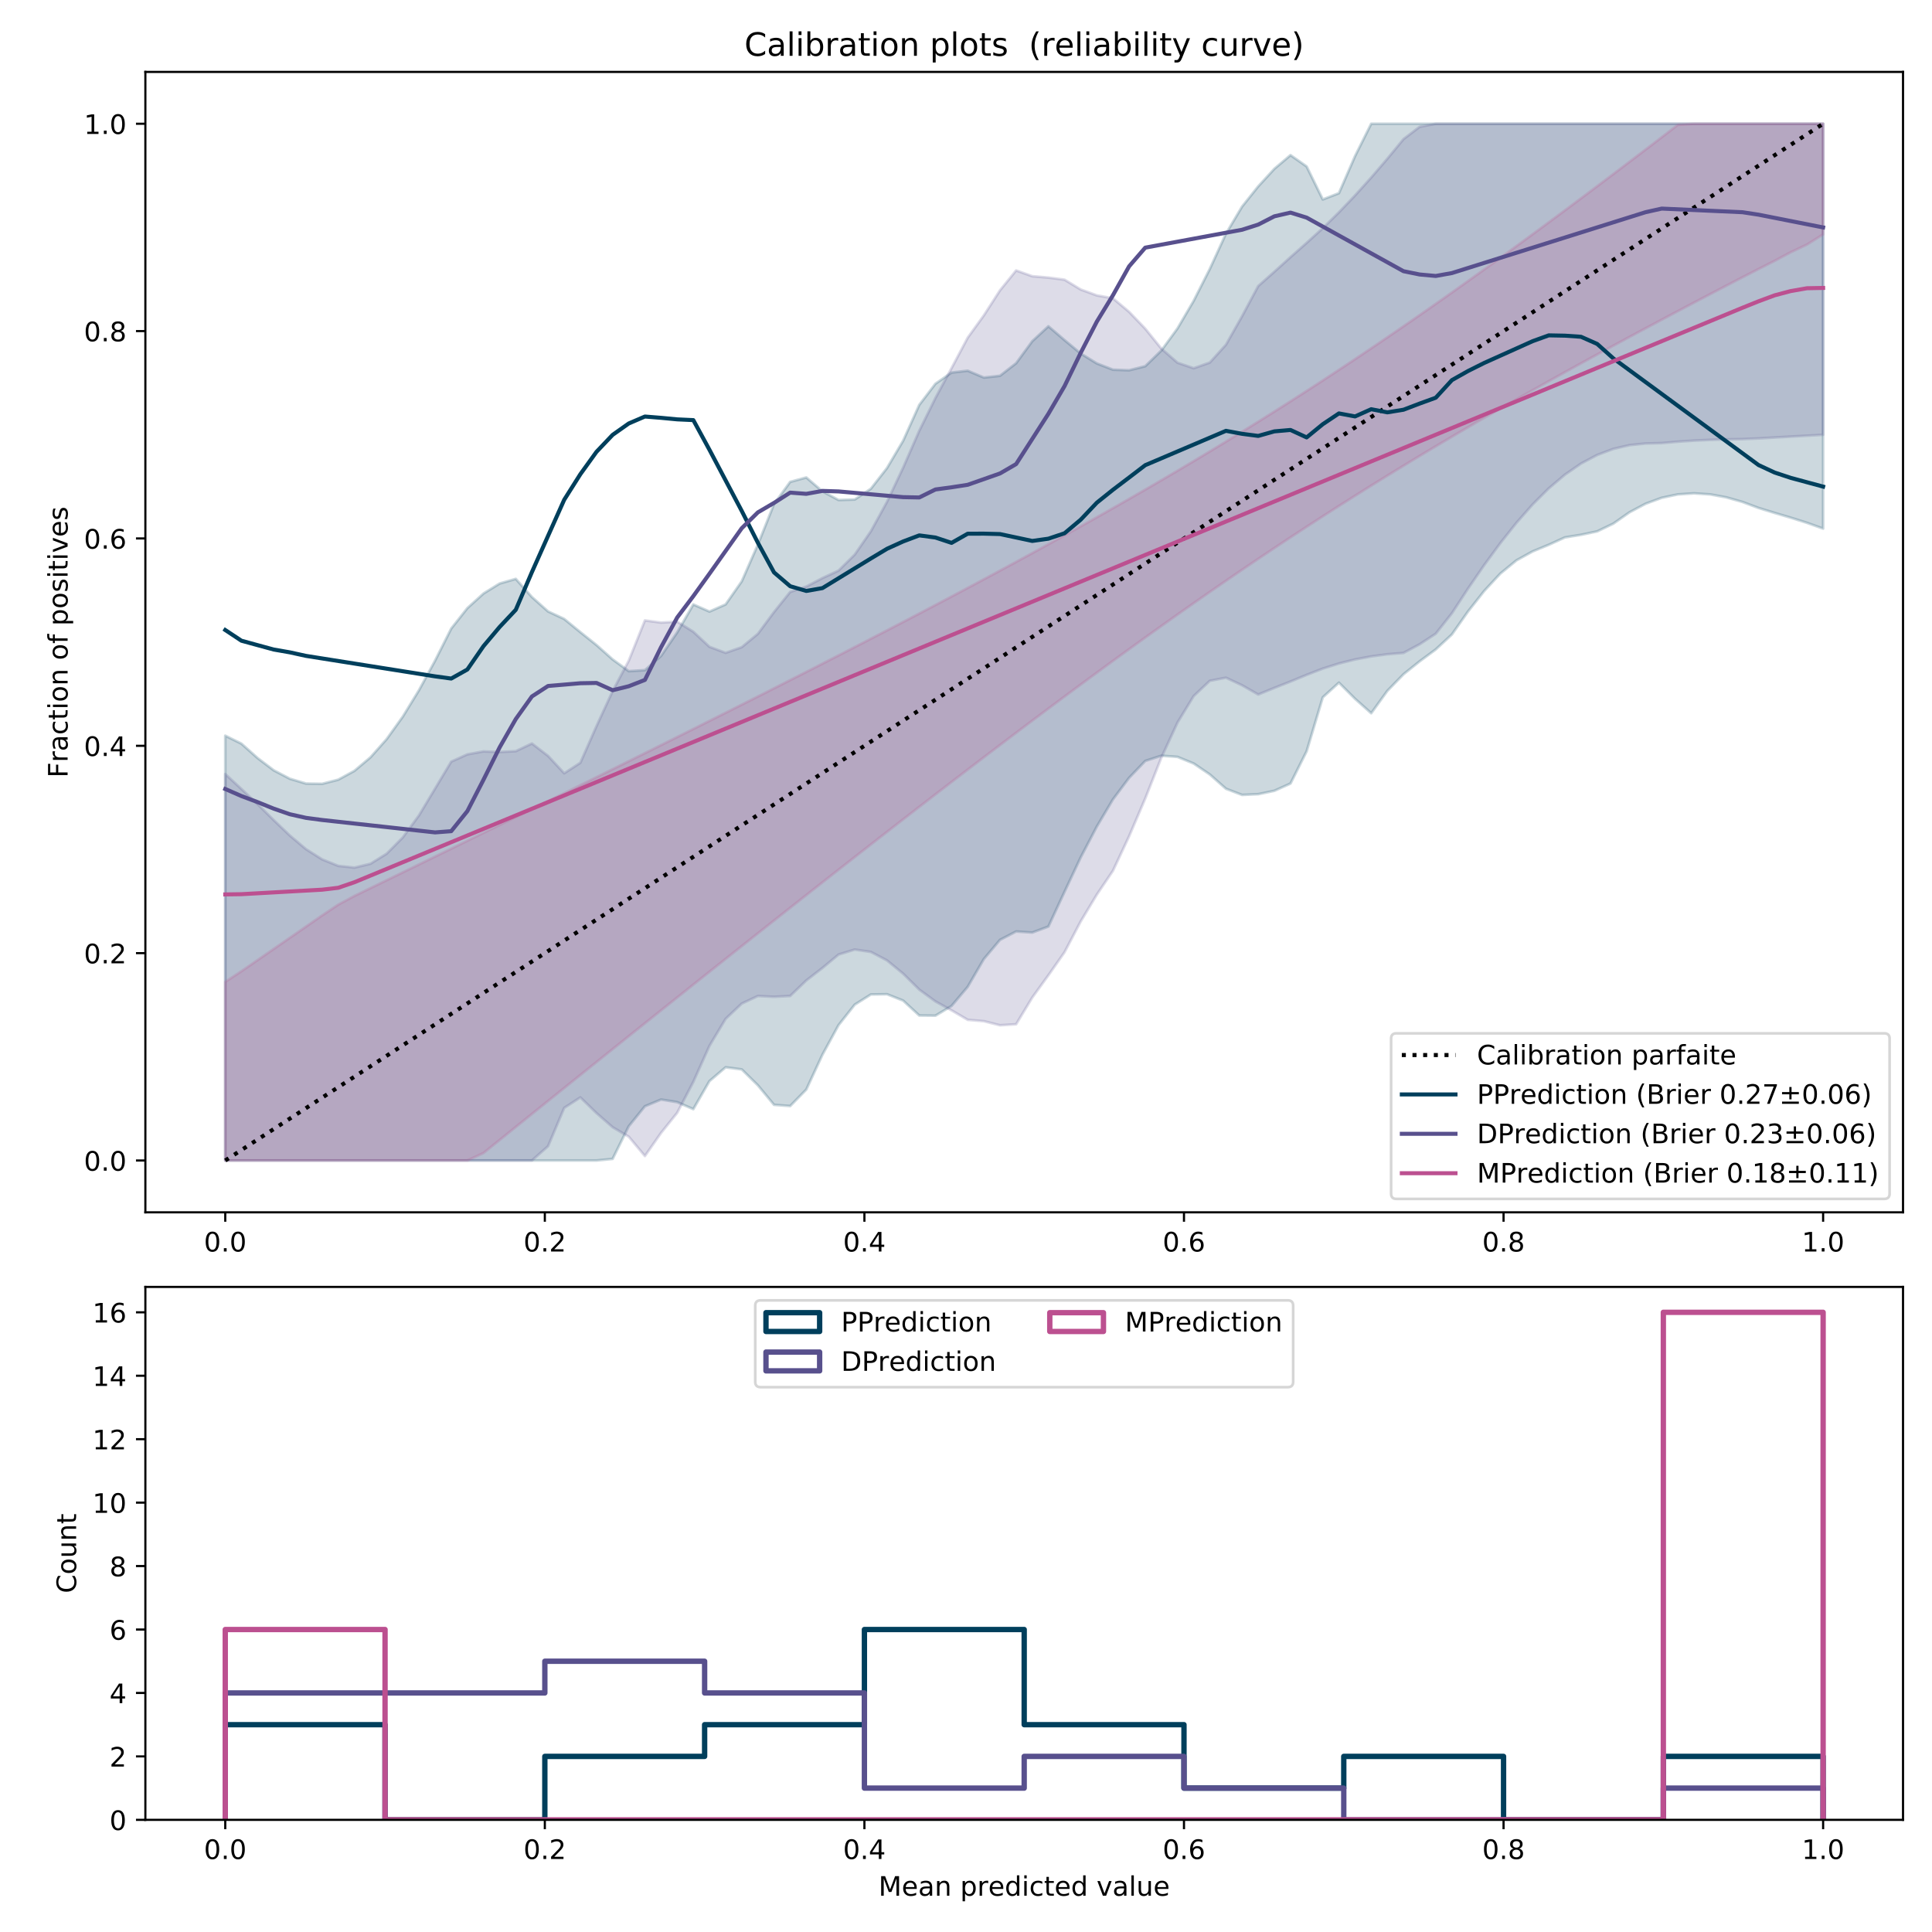 <?xml version="1.0" encoding="utf-8" standalone="no"?>
<!DOCTYPE svg PUBLIC "-//W3C//DTD SVG 1.1//EN"
  "http://www.w3.org/Graphics/SVG/1.1/DTD/svg11.dtd">
<!-- Created with matplotlib (https://matplotlib.org/) -->
<svg height="720pt" version="1.1" viewBox="0 0 720 720" width="720pt" xmlns="http://www.w3.org/2000/svg" xmlns:xlink="http://www.w3.org/1999/xlink">
 <defs>
  <style type="text/css">
*{stroke-linecap:butt;stroke-linejoin:round;}
  </style>
 </defs>
 <g id="figure_1">
  <g id="patch_1">
   <path d="M 0 720 
L 720 720 
L 720 0 
L 0 0 
z
" style="fill:#ffffff;"/>
  </g>
  <g id="axes_1">
   <g id="patch_2">
    <path d="M 54.175 451.8 
L 709.2 451.8 
L 709.2 26.8 
L 54.175 26.8 
z
" style="fill:#ffffff;"/>
   </g>
   <g id="PolyCollection_1">
    <defs>
     <path d="M 83.949 -445.829 
L 83.949 -287.518 
L 89.964 -287.518 
L 95.979 -287.518 
L 101.994 -287.518 
L 108.009 -287.518 
L 114.023 -287.518 
L 120.038 -287.518 
L 126.053 -287.518 
L 132.068 -287.518 
L 138.083 -287.518 
L 144.098 -287.518 
L 150.113 -287.518 
L 156.128 -287.518 
L 162.143 -287.518 
L 168.158 -287.518 
L 174.173 -287.518 
L 180.188 -287.518 
L 186.203 -287.518 
L 192.217 -287.518 
L 198.232 -287.518 
L 204.247 -287.518 
L 210.262 -287.518 
L 216.277 -287.518 
L 222.292 -287.518 
L 228.307 -288.107 
L 234.322 -300.286 
L 240.337 -307.723 
L 246.352 -310.224 
L 252.367 -309.267 
L 258.382 -306.654 
L 264.397 -317.11 
L 270.411 -322.252 
L 276.426 -321.462 
L 282.441 -315.538 
L 288.456 -308.263 
L 294.471 -307.813 
L 300.486 -313.968 
L 306.501 -326.947 
L 312.516 -337.984 
L 318.531 -345.599 
L 324.546 -349.389 
L 330.561 -349.481 
L 336.576 -347.101 
L 342.591 -341.548 
L 348.605 -341.486 
L 354.62 -345.119 
L 360.635 -352.237 
L 366.65 -362.592 
L 372.665 -369.736 
L 378.68 -372.866 
L 384.695 -372.465 
L 390.71 -374.706 
L 396.725 -387.664 
L 402.74 -400.459 
L 408.755 -411.966 
L 414.77 -422.097 
L 420.784 -430.122 
L 426.799 -436.411 
L 432.814 -438.36 
L 438.829 -437.924 
L 444.844 -435.462 
L 450.859 -431.383 
L 456.874 -426.062 
L 462.889 -423.756 
L 468.904 -424.033 
L 474.919 -425.294 
L 480.934 -428.008 
L 486.949 -440.034 
L 492.964 -460.125 
L 498.978 -465.595 
L 504.993 -459.572 
L 511.008 -454.203 
L 517.023 -462.53 
L 523.038 -468.717 
L 529.053 -473.541 
L 535.068 -477.981 
L 541.083 -483.561 
L 547.098 -492.129 
L 553.113 -499.757 
L 559.128 -506.242 
L 565.143 -511.174 
L 571.158 -514.5 
L 577.172 -516.972 
L 583.187 -519.721 
L 589.202 -520.689 
L 595.217 -521.969 
L 601.232 -524.851 
L 607.247 -529.068 
L 613.262 -532.271 
L 619.277 -534.482 
L 625.292 -535.751 
L 631.307 -536.146 
L 637.322 -535.751 
L 643.337 -534.653 
L 649.352 -532.94 
L 655.366 -530.693 
L 661.381 -528.84 
L 667.396 -527.057 
L 673.411 -525.155 
L 679.426 -523.002 
L 679.426 -673.882 
L 679.426 -673.882 
L 673.411 -673.882 
L 667.396 -673.882 
L 661.381 -673.882 
L 655.366 -673.882 
L 649.352 -673.882 
L 643.337 -673.882 
L 637.322 -673.882 
L 631.307 -673.882 
L 625.292 -673.882 
L 619.277 -673.882 
L 613.262 -673.882 
L 607.247 -673.882 
L 601.232 -673.882 
L 595.217 -673.882 
L 589.202 -673.882 
L 583.187 -673.882 
L 577.172 -673.882 
L 571.158 -673.882 
L 565.143 -673.882 
L 559.128 -673.882 
L 553.113 -673.882 
L 547.098 -673.882 
L 541.083 -673.882 
L 535.068 -673.882 
L 529.053 -673.882 
L 523.038 -673.882 
L 517.023 -673.882 
L 511.008 -673.882 
L 504.993 -661.838 
L 498.978 -648.009 
L 492.964 -645.673 
L 486.949 -657.959 
L 480.934 -662.18 
L 474.919 -657.089 
L 468.904 -650.544 
L 462.889 -643.015 
L 456.874 -632.904 
L 450.859 -619.778 
L 444.844 -607.894 
L 438.829 -597.627 
L 432.814 -589.385 
L 426.799 -583.529 
L 420.784 -582.013 
L 414.77 -582.232 
L 408.755 -584.558 
L 402.74 -588.26 
L 396.725 -593.25 
L 390.71 -598.402 
L 384.695 -592.837 
L 378.68 -584.631 
L 372.665 -579.956 
L 366.65 -579.295 
L 360.635 -581.845 
L 354.62 -581.157 
L 348.605 -576.984 
L 342.591 -569.117 
L 336.576 -555.759 
L 330.561 -545.574 
L 324.546 -537.861 
L 318.531 -533.845 
L 312.516 -533.655 
L 306.501 -536.886 
L 300.486 -542.061 
L 294.471 -540.41 
L 288.456 -532.154 
L 282.441 -517.074 
L 276.426 -503.345 
L 270.411 -494.749 
L 264.397 -492.086 
L 258.382 -494.736 
L 252.367 -484.318 
L 246.352 -475.556 
L 240.337 -470.251 
L 234.322 -469.884 
L 228.307 -474.257 
L 222.292 -479.614 
L 216.277 -484.421 
L 210.262 -489.327 
L 204.247 -492.135 
L 198.232 -497.493 
L 192.217 -504.265 
L 186.203 -502.536 
L 180.188 -498.818 
L 174.173 -493.362 
L 168.158 -485.747 
L 162.143 -473.804 
L 156.128 -462.751 
L 150.113 -452.942 
L 144.098 -444.565 
L 138.083 -437.786 
L 132.068 -432.727 
L 126.053 -429.44 
L 120.038 -427.895 
L 114.023 -427.993 
L 108.009 -429.791 
L 101.994 -432.941 
L 95.979 -437.51 
L 89.964 -442.865 
L 83.949 -445.829 
z
" id="m8c249ffab4" style="stroke:#003f5c;stroke-opacity:0.2;"/>
    </defs>
    <g clip-path="url(#p31f9bccd3f)">
     <use style="fill:#003f5c;fill-opacity:0.2;stroke:#003f5c;stroke-opacity:0.2;" x="0" xlink:href="#m8c249ffab4" y="720"/>
    </g>
   </g>
   <g id="PolyCollection_2">
    <defs>
     <path d="M 83.949 -431.543 
L 83.949 -287.518 
L 89.964 -287.518 
L 95.979 -287.518 
L 101.994 -287.518 
L 108.009 -287.518 
L 114.023 -287.518 
L 120.038 -287.518 
L 126.053 -287.518 
L 132.068 -287.518 
L 138.083 -287.518 
L 144.098 -287.518 
L 150.113 -287.518 
L 156.128 -287.518 
L 162.143 -287.518 
L 168.158 -287.518 
L 174.173 -287.518 
L 180.188 -287.518 
L 186.203 -287.518 
L 192.217 -287.518 
L 198.232 -287.518 
L 204.247 -292.848 
L 210.262 -307.124 
L 216.277 -311.025 
L 222.292 -305.178 
L 228.307 -299.922 
L 234.322 -296.381 
L 240.337 -289.181 
L 246.352 -297.797 
L 252.367 -305.279 
L 258.382 -316.829 
L 264.397 -330.249 
L 270.411 -340.295 
L 276.426 -345.993 
L 282.441 -348.819 
L 288.456 -348.518 
L 294.471 -348.828 
L 300.486 -354.618 
L 306.501 -359.271 
L 312.516 -364.274 
L 318.531 -366.126 
L 324.546 -365.24 
L 330.561 -362.074 
L 336.576 -357.141 
L 342.591 -351.194 
L 348.605 -346.805 
L 354.62 -343.466 
L 360.635 -339.937 
L 366.65 -339.435 
L 372.665 -337.909 
L 378.68 -338.294 
L 384.695 -348.25 
L 390.71 -356.558 
L 396.725 -365.152 
L 402.74 -376.606 
L 408.755 -386.61 
L 414.77 -395.503 
L 420.784 -408.355 
L 426.799 -422.423 
L 432.814 -437.678 
L 438.829 -450.732 
L 444.844 -460.589 
L 450.859 -466.278 
L 456.874 -467.437 
L 462.889 -464.608 
L 468.904 -461.175 
L 474.919 -463.643 
L 480.934 -466.014 
L 486.949 -468.501 
L 492.964 -470.833 
L 498.978 -472.735 
L 504.993 -474.238 
L 511.008 -475.374 
L 517.023 -476.175 
L 523.038 -476.674 
L 529.053 -479.897 
L 535.068 -483.846 
L 541.083 -491.464 
L 547.098 -500.66 
L 553.113 -509.4 
L 559.128 -517.598 
L 565.143 -525.16 
L 571.158 -531.989 
L 577.172 -537.994 
L 583.187 -543.096 
L 589.202 -547.249 
L 595.217 -550.443 
L 601.232 -552.706 
L 607.247 -554.1 
L 613.262 -554.713 
L 619.277 -554.874 
L 625.292 -555.398 
L 631.307 -555.795 
L 637.322 -556.079 
L 643.337 -556.264 
L 649.352 -556.361 
L 655.366 -556.614 
L 661.381 -556.954 
L 667.396 -557.294 
L 673.411 -557.633 
L 679.426 -557.973 
L 679.426 -673.882 
L 679.426 -673.882 
L 673.411 -673.882 
L 667.396 -673.882 
L 661.381 -673.882 
L 655.366 -673.882 
L 649.352 -673.882 
L 643.337 -673.882 
L 637.322 -673.882 
L 631.307 -673.882 
L 625.292 -673.882 
L 619.277 -673.882 
L 613.262 -673.882 
L 607.247 -673.882 
L 601.232 -673.882 
L 595.217 -673.882 
L 589.202 -673.882 
L 583.187 -673.882 
L 577.172 -673.882 
L 571.158 -673.882 
L 565.143 -673.882 
L 559.128 -673.882 
L 553.113 -673.882 
L 547.098 -673.882 
L 541.083 -673.882 
L 535.068 -673.882 
L 529.053 -672.734 
L 523.038 -668.152 
L 517.023 -660.845 
L 511.008 -653.841 
L 504.993 -647.171 
L 498.978 -640.868 
L 492.964 -634.966 
L 486.949 -629.493 
L 480.934 -624.174 
L 474.919 -618.739 
L 468.904 -613.402 
L 462.889 -602.164 
L 456.874 -591.529 
L 450.859 -584.884 
L 444.844 -582.767 
L 438.829 -584.819 
L 432.814 -590.068 
L 426.799 -597.517 
L 420.784 -603.78 
L 414.77 -608.826 
L 408.755 -609.914 
L 402.74 -612.113 
L 396.725 -615.762 
L 390.71 -616.55 
L 384.695 -617.053 
L 378.68 -619.204 
L 372.665 -611.783 
L 366.65 -602.452 
L 360.635 -594.144 
L 354.62 -582.811 
L 348.605 -571.666 
L 342.591 -559.471 
L 336.576 -545.719 
L 330.561 -532.98 
L 324.546 -522.01 
L 318.531 -513.318 
L 312.516 -507.365 
L 306.501 -504.562 
L 300.486 -501.41 
L 294.471 -499.394 
L 288.456 -491.9 
L 282.441 -483.793 
L 276.426 -478.814 
L 270.411 -476.706 
L 264.397 -478.948 
L 258.382 -484.561 
L 252.367 -488.307 
L 246.352 -487.983 
L 240.337 -488.794 
L 234.322 -473.789 
L 228.307 -462.442 
L 222.292 -449.38 
L 216.277 -435.729 
L 210.262 -431.824 
L 204.247 -438.295 
L 198.232 -442.921 
L 192.217 -440.065 
L 186.203 -439.744 
L 180.188 -439.978 
L 174.173 -438.874 
L 168.158 -436.159 
L 162.143 -426.121 
L 156.128 -416.107 
L 150.113 -407.914 
L 144.098 -401.854 
L 138.083 -398.109 
L 132.068 -396.666 
L 126.053 -397.319 
L 120.038 -399.746 
L 114.023 -403.554 
L 108.009 -408.63 
L 101.994 -414.383 
L 95.979 -420.325 
L 89.964 -425.974 
L 83.949 -431.543 
z
" id="m18d27213db" style="stroke:#58508d;stroke-opacity:0.2;"/>
    </defs>
    <g clip-path="url(#p31f9bccd3f)">
     <use style="fill:#58508d;fill-opacity:0.2;stroke:#58508d;stroke-opacity:0.2;" x="0" xlink:href="#m18d27213db" y="720"/>
    </g>
   </g>
   <g id="PolyCollection_3">
    <defs>
     <path d="M 83.949 -354.072 
L 83.949 -287.518 
L 89.964 -287.518 
L 95.979 -287.518 
L 101.994 -287.518 
L 108.009 -287.518 
L 114.023 -287.518 
L 120.038 -287.518 
L 126.053 -287.518 
L 132.068 -287.518 
L 138.083 -287.518 
L 144.098 -287.518 
L 150.113 -287.518 
L 156.128 -287.518 
L 162.143 -287.518 
L 168.158 -287.518 
L 174.173 -287.518 
L 180.188 -290.306 
L 186.203 -295.158 
L 192.217 -300.008 
L 198.232 -304.854 
L 204.247 -309.695 
L 210.262 -314.533 
L 216.277 -319.367 
L 222.292 -324.196 
L 228.307 -329.02 
L 234.322 -333.839 
L 240.337 -338.653 
L 246.352 -343.462 
L 252.367 -348.264 
L 258.382 -353.061 
L 264.397 -357.851 
L 270.411 -362.634 
L 276.426 -367.409 
L 282.441 -372.177 
L 288.456 -376.937 
L 294.471 -381.688 
L 300.486 -386.429 
L 306.501 -391.161 
L 312.516 -395.882 
L 318.531 -400.592 
L 324.546 -405.291 
L 330.561 -409.977 
L 336.576 -414.649 
L 342.591 -419.307 
L 348.605 -423.951 
L 354.62 -428.578 
L 360.635 -433.187 
L 366.65 -437.779 
L 372.665 -442.351 
L 378.68 -446.903 
L 384.695 -451.433 
L 390.71 -455.939 
L 396.725 -460.421 
L 402.74 -464.876 
L 408.755 -469.304 
L 414.77 -473.703 
L 420.784 -478.072 
L 426.799 -482.408 
L 432.814 -486.71 
L 438.829 -490.977 
L 444.844 -495.207 
L 450.859 -499.399 
L 456.874 -503.552 
L 462.889 -507.664 
L 468.904 -511.734 
L 474.919 -515.762 
L 480.934 -519.748 
L 486.949 -523.689 
L 492.964 -527.587 
L 498.978 -531.442 
L 504.993 -535.253 
L 511.008 -539.021 
L 517.023 -542.747 
L 523.038 -546.432 
L 529.053 -550.076 
L 535.068 -553.681 
L 541.083 -557.249 
L 547.098 -560.78 
L 553.113 -564.275 
L 559.128 -567.738 
L 565.143 -571.168 
L 571.158 -574.569 
L 577.172 -577.94 
L 583.187 -581.284 
L 589.202 -584.602 
L 595.217 -587.896 
L 601.232 -591.167 
L 607.247 -594.416 
L 613.262 -597.645 
L 619.277 -600.855 
L 625.292 -604.047 
L 631.307 -607.222 
L 637.322 -610.381 
L 643.337 -613.525 
L 649.352 -616.655 
L 655.366 -619.743 
L 661.381 -622.797 
L 667.396 -626.017 
L 673.411 -628.857 
L 679.426 -632.652 
L 679.426 -673.882 
L 679.426 -673.882 
L 673.411 -673.882 
L 667.396 -673.882 
L 661.381 -673.882 
L 655.366 -673.882 
L 649.352 -673.882 
L 643.337 -673.882 
L 637.322 -673.882 
L 631.307 -673.882 
L 625.292 -673.469 
L 619.277 -668.855 
L 613.262 -664.26 
L 607.247 -659.683 
L 601.232 -655.127 
L 595.217 -650.593 
L 589.202 -646.081 
L 583.187 -641.594 
L 577.172 -637.133 
L 571.158 -632.699 
L 565.143 -628.294 
L 559.128 -623.919 
L 553.113 -619.576 
L 547.098 -615.267 
L 541.083 -610.992 
L 535.068 -606.754 
L 529.053 -602.554 
L 523.038 -598.393 
L 517.023 -594.273 
L 511.008 -590.193 
L 504.993 -586.156 
L 498.978 -582.162 
L 492.964 -578.211 
L 486.949 -574.304 
L 480.934 -570.44 
L 474.919 -566.62 
L 468.904 -562.843 
L 462.889 -559.108 
L 456.874 -555.415 
L 450.859 -551.762 
L 444.844 -548.149 
L 438.829 -544.574 
L 432.814 -541.035 
L 426.799 -537.532 
L 420.784 -534.063 
L 414.77 -530.626 
L 408.755 -527.219 
L 402.74 -523.842 
L 396.725 -520.493 
L 390.71 -517.169 
L 384.695 -513.87 
L 378.68 -510.594 
L 372.665 -507.341 
L 366.65 -504.108 
L 360.635 -500.894 
L 354.62 -497.698 
L 348.605 -494.52 
L 342.591 -491.358 
L 336.576 -488.211 
L 330.561 -485.078 
L 324.546 -481.959 
L 318.531 -478.852 
L 312.516 -475.756 
L 306.501 -472.672 
L 300.486 -469.599 
L 294.471 -466.535 
L 288.456 -463.481 
L 282.441 -460.435 
L 276.426 -457.398 
L 270.411 -454.368 
L 264.397 -451.346 
L 258.382 -448.33 
L 252.367 -445.321 
L 246.352 -442.318 
L 240.337 -439.322 
L 234.322 -436.33 
L 228.307 -433.344 
L 222.292 -430.363 
L 216.277 -427.387 
L 210.262 -424.415 
L 204.247 -421.448 
L 198.232 -418.484 
L 192.217 -415.524 
L 186.203 -412.568 
L 180.188 -409.616 
L 174.173 -406.667 
L 168.158 -403.721 
L 162.143 -400.778 
L 156.128 -397.838 
L 150.113 -394.901 
L 144.098 -391.966 
L 138.083 -389.034 
L 132.068 -386.104 
L 126.053 -382.86 
L 120.038 -378.84 
L 114.023 -374.669 
L 108.009 -370.505 
L 101.994 -366.345 
L 95.979 -362.192 
L 89.964 -358.045 
L 83.949 -354.072 
z
" id="mb3e6dac6bb" style="stroke:#bc5090;stroke-opacity:0.2;"/>
    </defs>
    <g clip-path="url(#p31f9bccd3f)">
     <use style="fill:#bc5090;fill-opacity:0.2;stroke:#bc5090;stroke-opacity:0.2;" x="0" xlink:href="#mb3e6dac6bb" y="720"/>
    </g>
   </g>
   <g id="matplotlib.axis_1">
    <g id="xtick_1">
     <g id="line2d_1">
      <defs>
       <path d="M 0 0 
L 0 3.5 
" id="mb09454350c" style="stroke:#000000;stroke-width:0.8;"/>
      </defs>
      <g>
       <use style="stroke:#000000;stroke-width:0.8;" x="83.949" xlink:href="#mb09454350c" y="451.8"/>
      </g>
     </g>
     <g id="text_1">
      <!-- 0.0 -->
      <defs>
       <path d="M 31.781 66.406 
Q 24.172 66.406 20.328 58.906 
Q 16.5 51.422 16.5 36.375 
Q 16.5 21.391 20.328 13.891 
Q 24.172 6.391 31.781 6.391 
Q 39.453 6.391 43.281 13.891 
Q 47.125 21.391 47.125 36.375 
Q 47.125 51.422 43.281 58.906 
Q 39.453 66.406 31.781 66.406 
z
M 31.781 74.219 
Q 44.047 74.219 50.516 64.516 
Q 56.984 54.828 56.984 36.375 
Q 56.984 17.969 50.516 8.266 
Q 44.047 -1.422 31.781 -1.422 
Q 19.531 -1.422 13.062 8.266 
Q 6.594 17.969 6.594 36.375 
Q 6.594 54.828 13.062 64.516 
Q 19.531 74.219 31.781 74.219 
z
" id="DejaVuSans-48"/>
       <path d="M 10.688 12.406 
L 21 12.406 
L 21 0 
L 10.688 0 
z
" id="DejaVuSans-46"/>
      </defs>
      <g transform="translate(75.997 466.398)scale(0.1 -0.1)">
       <use xlink:href="#DejaVuSans-48"/>
       <use x="63.623" xlink:href="#DejaVuSans-46"/>
       <use x="95.41" xlink:href="#DejaVuSans-48"/>
      </g>
     </g>
    </g>
    <g id="xtick_2">
     <g id="line2d_2">
      <g>
       <use style="stroke:#000000;stroke-width:0.8;" x="203.044" xlink:href="#mb09454350c" y="451.8"/>
      </g>
     </g>
     <g id="text_2">
      <!-- 0.2 -->
      <defs>
       <path d="M 19.188 8.297 
L 53.609 8.297 
L 53.609 0 
L 7.328 0 
L 7.328 8.297 
Q 12.938 14.109 22.625 23.891 
Q 32.328 33.688 34.812 36.531 
Q 39.547 41.844 41.422 45.531 
Q 43.312 49.219 43.312 52.781 
Q 43.312 58.594 39.234 62.25 
Q 35.156 65.922 28.609 65.922 
Q 23.969 65.922 18.812 64.312 
Q 13.672 62.703 7.812 59.422 
L 7.812 69.391 
Q 13.766 71.781 18.938 73 
Q 24.125 74.219 28.422 74.219 
Q 39.75 74.219 46.484 68.547 
Q 53.219 62.891 53.219 53.422 
Q 53.219 48.922 51.531 44.891 
Q 49.859 40.875 45.406 35.406 
Q 44.188 33.984 37.641 27.219 
Q 31.109 20.453 19.188 8.297 
z
" id="DejaVuSans-50"/>
      </defs>
      <g transform="translate(195.093 466.398)scale(0.1 -0.1)">
       <use xlink:href="#DejaVuSans-48"/>
       <use x="63.623" xlink:href="#DejaVuSans-46"/>
       <use x="95.41" xlink:href="#DejaVuSans-50"/>
      </g>
     </g>
    </g>
    <g id="xtick_3">
     <g id="line2d_3">
      <g>
       <use style="stroke:#000000;stroke-width:0.8;" x="322.14" xlink:href="#mb09454350c" y="451.8"/>
      </g>
     </g>
     <g id="text_3">
      <!-- 0.4 -->
      <defs>
       <path d="M 37.797 64.312 
L 12.891 25.391 
L 37.797 25.391 
z
M 35.203 72.906 
L 47.609 72.906 
L 47.609 25.391 
L 58.016 25.391 
L 58.016 17.188 
L 47.609 17.188 
L 47.609 0 
L 37.797 0 
L 37.797 17.188 
L 4.891 17.188 
L 4.891 26.703 
z
" id="DejaVuSans-52"/>
      </defs>
      <g transform="translate(314.188 466.398)scale(0.1 -0.1)">
       <use xlink:href="#DejaVuSans-48"/>
       <use x="63.623" xlink:href="#DejaVuSans-46"/>
       <use x="95.41" xlink:href="#DejaVuSans-52"/>
      </g>
     </g>
    </g>
    <g id="xtick_4">
     <g id="line2d_4">
      <g>
       <use style="stroke:#000000;stroke-width:0.8;" x="441.235" xlink:href="#mb09454350c" y="451.8"/>
      </g>
     </g>
     <g id="text_4">
      <!-- 0.6 -->
      <defs>
       <path d="M 33.016 40.375 
Q 26.375 40.375 22.484 35.828 
Q 18.609 31.297 18.609 23.391 
Q 18.609 15.531 22.484 10.953 
Q 26.375 6.391 33.016 6.391 
Q 39.656 6.391 43.531 10.953 
Q 47.406 15.531 47.406 23.391 
Q 47.406 31.297 43.531 35.828 
Q 39.656 40.375 33.016 40.375 
z
M 52.594 71.297 
L 52.594 62.312 
Q 48.875 64.062 45.094 64.984 
Q 41.312 65.922 37.594 65.922 
Q 27.828 65.922 22.672 59.328 
Q 17.531 52.734 16.797 39.406 
Q 19.672 43.656 24.016 45.922 
Q 28.375 48.188 33.594 48.188 
Q 44.578 48.188 50.953 41.516 
Q 57.328 34.859 57.328 23.391 
Q 57.328 12.156 50.688 5.359 
Q 44.047 -1.422 33.016 -1.422 
Q 20.359 -1.422 13.672 8.266 
Q 6.984 17.969 6.984 36.375 
Q 6.984 53.656 15.188 63.938 
Q 23.391 74.219 37.203 74.219 
Q 40.922 74.219 44.703 73.484 
Q 48.484 72.75 52.594 71.297 
z
" id="DejaVuSans-54"/>
      </defs>
      <g transform="translate(433.284 466.398)scale(0.1 -0.1)">
       <use xlink:href="#DejaVuSans-48"/>
       <use x="63.623" xlink:href="#DejaVuSans-46"/>
       <use x="95.41" xlink:href="#DejaVuSans-54"/>
      </g>
     </g>
    </g>
    <g id="xtick_5">
     <g id="line2d_5">
      <g>
       <use style="stroke:#000000;stroke-width:0.8;" x="560.331" xlink:href="#mb09454350c" y="451.8"/>
      </g>
     </g>
     <g id="text_5">
      <!-- 0.8 -->
      <defs>
       <path d="M 31.781 34.625 
Q 24.75 34.625 20.719 30.859 
Q 16.703 27.094 16.703 20.516 
Q 16.703 13.922 20.719 10.156 
Q 24.75 6.391 31.781 6.391 
Q 38.812 6.391 42.859 10.172 
Q 46.922 13.969 46.922 20.516 
Q 46.922 27.094 42.891 30.859 
Q 38.875 34.625 31.781 34.625 
z
M 21.922 38.812 
Q 15.578 40.375 12.031 44.719 
Q 8.5 49.078 8.5 55.328 
Q 8.5 64.062 14.719 69.141 
Q 20.953 74.219 31.781 74.219 
Q 42.672 74.219 48.875 69.141 
Q 55.078 64.062 55.078 55.328 
Q 55.078 49.078 51.531 44.719 
Q 48 40.375 41.703 38.812 
Q 48.828 37.156 52.797 32.312 
Q 56.781 27.484 56.781 20.516 
Q 56.781 9.906 50.312 4.234 
Q 43.844 -1.422 31.781 -1.422 
Q 19.734 -1.422 13.25 4.234 
Q 6.781 9.906 6.781 20.516 
Q 6.781 27.484 10.781 32.312 
Q 14.797 37.156 21.922 38.812 
z
M 18.312 54.391 
Q 18.312 48.734 21.844 45.562 
Q 25.391 42.391 31.781 42.391 
Q 38.141 42.391 41.719 45.562 
Q 45.312 48.734 45.312 54.391 
Q 45.312 60.062 41.719 63.234 
Q 38.141 66.406 31.781 66.406 
Q 25.391 66.406 21.844 63.234 
Q 18.312 60.062 18.312 54.391 
z
" id="DejaVuSans-56"/>
      </defs>
      <g transform="translate(552.379 466.398)scale(0.1 -0.1)">
       <use xlink:href="#DejaVuSans-48"/>
       <use x="63.623" xlink:href="#DejaVuSans-46"/>
       <use x="95.41" xlink:href="#DejaVuSans-56"/>
      </g>
     </g>
    </g>
    <g id="xtick_6">
     <g id="line2d_6">
      <g>
       <use style="stroke:#000000;stroke-width:0.8;" x="679.426" xlink:href="#mb09454350c" y="451.8"/>
      </g>
     </g>
     <g id="text_6">
      <!-- 1.0 -->
      <defs>
       <path d="M 12.406 8.297 
L 28.516 8.297 
L 28.516 63.922 
L 10.984 60.406 
L 10.984 69.391 
L 28.422 72.906 
L 38.281 72.906 
L 38.281 8.297 
L 54.391 8.297 
L 54.391 0 
L 12.406 0 
z
" id="DejaVuSans-49"/>
      </defs>
      <g transform="translate(671.475 466.398)scale(0.1 -0.1)">
       <use xlink:href="#DejaVuSans-49"/>
       <use x="63.623" xlink:href="#DejaVuSans-46"/>
       <use x="95.41" xlink:href="#DejaVuSans-48"/>
      </g>
     </g>
    </g>
   </g>
   <g id="matplotlib.axis_2">
    <g id="ytick_1">
     <g id="line2d_7">
      <defs>
       <path d="M 0 0 
L -3.5 0 
" id="md7f2d35696" style="stroke:#000000;stroke-width:0.8;"/>
      </defs>
      <g>
       <use style="stroke:#000000;stroke-width:0.8;" x="54.175" xlink:href="#md7f2d35696" y="432.482"/>
      </g>
     </g>
     <g id="text_7">
      <!-- 0.0 -->
      <g transform="translate(31.272 436.281)scale(0.1 -0.1)">
       <use xlink:href="#DejaVuSans-48"/>
       <use x="63.623" xlink:href="#DejaVuSans-46"/>
       <use x="95.41" xlink:href="#DejaVuSans-48"/>
      </g>
     </g>
    </g>
    <g id="ytick_2">
     <g id="line2d_8">
      <g>
       <use style="stroke:#000000;stroke-width:0.8;" x="54.175" xlink:href="#md7f2d35696" y="355.209"/>
      </g>
     </g>
     <g id="text_8">
      <!-- 0.2 -->
      <g transform="translate(31.272 359.008)scale(0.1 -0.1)">
       <use xlink:href="#DejaVuSans-48"/>
       <use x="63.623" xlink:href="#DejaVuSans-46"/>
       <use x="95.41" xlink:href="#DejaVuSans-50"/>
      </g>
     </g>
    </g>
    <g id="ytick_3">
     <g id="line2d_9">
      <g>
       <use style="stroke:#000000;stroke-width:0.8;" x="54.175" xlink:href="#md7f2d35696" y="277.936"/>
      </g>
     </g>
     <g id="text_9">
      <!-- 0.4 -->
      <g transform="translate(31.272 281.736)scale(0.1 -0.1)">
       <use xlink:href="#DejaVuSans-48"/>
       <use x="63.623" xlink:href="#DejaVuSans-46"/>
       <use x="95.41" xlink:href="#DejaVuSans-52"/>
      </g>
     </g>
    </g>
    <g id="ytick_4">
     <g id="line2d_10">
      <g>
       <use style="stroke:#000000;stroke-width:0.8;" x="54.175" xlink:href="#md7f2d35696" y="200.664"/>
      </g>
     </g>
     <g id="text_10">
      <!-- 0.6 -->
      <g transform="translate(31.272 204.463)scale(0.1 -0.1)">
       <use xlink:href="#DejaVuSans-48"/>
       <use x="63.623" xlink:href="#DejaVuSans-46"/>
       <use x="95.41" xlink:href="#DejaVuSans-54"/>
      </g>
     </g>
    </g>
    <g id="ytick_5">
     <g id="line2d_11">
      <g>
       <use style="stroke:#000000;stroke-width:0.8;" x="54.175" xlink:href="#md7f2d35696" y="123.391"/>
      </g>
     </g>
     <g id="text_11">
      <!-- 0.8 -->
      <g transform="translate(31.272 127.19)scale(0.1 -0.1)">
       <use xlink:href="#DejaVuSans-48"/>
       <use x="63.623" xlink:href="#DejaVuSans-46"/>
       <use x="95.41" xlink:href="#DejaVuSans-56"/>
      </g>
     </g>
    </g>
    <g id="ytick_6">
     <g id="line2d_12">
      <g>
       <use style="stroke:#000000;stroke-width:0.8;" x="54.175" xlink:href="#md7f2d35696" y="46.118"/>
      </g>
     </g>
     <g id="text_12">
      <!-- 1.0 -->
      <g transform="translate(31.272 49.917)scale(0.1 -0.1)">
       <use xlink:href="#DejaVuSans-49"/>
       <use x="63.623" xlink:href="#DejaVuSans-46"/>
       <use x="95.41" xlink:href="#DejaVuSans-48"/>
      </g>
     </g>
    </g>
    <g id="text_13">
     <!-- Fraction of positives -->
     <defs>
      <path d="M 9.812 72.906 
L 51.703 72.906 
L 51.703 64.594 
L 19.672 64.594 
L 19.672 43.109 
L 48.578 43.109 
L 48.578 34.812 
L 19.672 34.812 
L 19.672 0 
L 9.812 0 
z
" id="DejaVuSans-70"/>
      <path d="M 41.109 46.297 
Q 39.594 47.172 37.812 47.578 
Q 36.031 48 33.891 48 
Q 26.266 48 22.188 43.047 
Q 18.109 38.094 18.109 28.812 
L 18.109 0 
L 9.078 0 
L 9.078 54.688 
L 18.109 54.688 
L 18.109 46.188 
Q 20.953 51.172 25.484 53.578 
Q 30.031 56 36.531 56 
Q 37.453 56 38.578 55.875 
Q 39.703 55.766 41.062 55.516 
z
" id="DejaVuSans-114"/>
      <path d="M 34.281 27.484 
Q 23.391 27.484 19.188 25 
Q 14.984 22.516 14.984 16.5 
Q 14.984 11.719 18.141 8.906 
Q 21.297 6.109 26.703 6.109 
Q 34.188 6.109 38.703 11.406 
Q 43.219 16.703 43.219 25.484 
L 43.219 27.484 
z
M 52.203 31.203 
L 52.203 0 
L 43.219 0 
L 43.219 8.297 
Q 40.141 3.328 35.547 0.953 
Q 30.953 -1.422 24.312 -1.422 
Q 15.922 -1.422 10.953 3.297 
Q 6 8.016 6 15.922 
Q 6 25.141 12.172 29.828 
Q 18.359 34.516 30.609 34.516 
L 43.219 34.516 
L 43.219 35.406 
Q 43.219 41.609 39.141 45 
Q 35.062 48.391 27.688 48.391 
Q 23 48.391 18.547 47.266 
Q 14.109 46.141 10.016 43.891 
L 10.016 52.203 
Q 14.938 54.109 19.578 55.047 
Q 24.219 56 28.609 56 
Q 40.484 56 46.344 49.844 
Q 52.203 43.703 52.203 31.203 
z
" id="DejaVuSans-97"/>
      <path d="M 48.781 52.594 
L 48.781 44.188 
Q 44.969 46.297 41.141 47.344 
Q 37.312 48.391 33.406 48.391 
Q 24.656 48.391 19.812 42.844 
Q 14.984 37.312 14.984 27.297 
Q 14.984 17.281 19.812 11.734 
Q 24.656 6.203 33.406 6.203 
Q 37.312 6.203 41.141 7.25 
Q 44.969 8.297 48.781 10.406 
L 48.781 2.094 
Q 45.016 0.344 40.984 -0.531 
Q 36.969 -1.422 32.422 -1.422 
Q 20.062 -1.422 12.781 6.344 
Q 5.516 14.109 5.516 27.297 
Q 5.516 40.672 12.859 48.328 
Q 20.219 56 33.016 56 
Q 37.156 56 41.109 55.141 
Q 45.062 54.297 48.781 52.594 
z
" id="DejaVuSans-99"/>
      <path d="M 18.312 70.219 
L 18.312 54.688 
L 36.812 54.688 
L 36.812 47.703 
L 18.312 47.703 
L 18.312 18.016 
Q 18.312 11.328 20.141 9.422 
Q 21.969 7.516 27.594 7.516 
L 36.812 7.516 
L 36.812 0 
L 27.594 0 
Q 17.188 0 13.234 3.875 
Q 9.281 7.766 9.281 18.016 
L 9.281 47.703 
L 2.688 47.703 
L 2.688 54.688 
L 9.281 54.688 
L 9.281 70.219 
z
" id="DejaVuSans-116"/>
      <path d="M 9.422 54.688 
L 18.406 54.688 
L 18.406 0 
L 9.422 0 
z
M 9.422 75.984 
L 18.406 75.984 
L 18.406 64.594 
L 9.422 64.594 
z
" id="DejaVuSans-105"/>
      <path d="M 30.609 48.391 
Q 23.391 48.391 19.188 42.75 
Q 14.984 37.109 14.984 27.297 
Q 14.984 17.484 19.156 11.844 
Q 23.344 6.203 30.609 6.203 
Q 37.797 6.203 41.984 11.859 
Q 46.188 17.531 46.188 27.297 
Q 46.188 37.016 41.984 42.703 
Q 37.797 48.391 30.609 48.391 
z
M 30.609 56 
Q 42.328 56 49.016 48.375 
Q 55.719 40.766 55.719 27.297 
Q 55.719 13.875 49.016 6.219 
Q 42.328 -1.422 30.609 -1.422 
Q 18.844 -1.422 12.172 6.219 
Q 5.516 13.875 5.516 27.297 
Q 5.516 40.766 12.172 48.375 
Q 18.844 56 30.609 56 
z
" id="DejaVuSans-111"/>
      <path d="M 54.891 33.016 
L 54.891 0 
L 45.906 0 
L 45.906 32.719 
Q 45.906 40.484 42.875 44.328 
Q 39.844 48.188 33.797 48.188 
Q 26.516 48.188 22.312 43.547 
Q 18.109 38.922 18.109 30.906 
L 18.109 0 
L 9.078 0 
L 9.078 54.688 
L 18.109 54.688 
L 18.109 46.188 
Q 21.344 51.125 25.703 53.562 
Q 30.078 56 35.797 56 
Q 45.219 56 50.047 50.172 
Q 54.891 44.344 54.891 33.016 
z
" id="DejaVuSans-110"/>
      <path id="DejaVuSans-32"/>
      <path d="M 37.109 75.984 
L 37.109 68.5 
L 28.516 68.5 
Q 23.688 68.5 21.797 66.547 
Q 19.922 64.594 19.922 59.516 
L 19.922 54.688 
L 34.719 54.688 
L 34.719 47.703 
L 19.922 47.703 
L 19.922 0 
L 10.891 0 
L 10.891 47.703 
L 2.297 47.703 
L 2.297 54.688 
L 10.891 54.688 
L 10.891 58.5 
Q 10.891 67.625 15.141 71.797 
Q 19.391 75.984 28.609 75.984 
z
" id="DejaVuSans-102"/>
      <path d="M 18.109 8.203 
L 18.109 -20.797 
L 9.078 -20.797 
L 9.078 54.688 
L 18.109 54.688 
L 18.109 46.391 
Q 20.953 51.266 25.266 53.625 
Q 29.594 56 35.594 56 
Q 45.562 56 51.781 48.094 
Q 58.016 40.188 58.016 27.297 
Q 58.016 14.406 51.781 6.484 
Q 45.562 -1.422 35.594 -1.422 
Q 29.594 -1.422 25.266 0.953 
Q 20.953 3.328 18.109 8.203 
z
M 48.688 27.297 
Q 48.688 37.203 44.609 42.844 
Q 40.531 48.484 33.406 48.484 
Q 26.266 48.484 22.188 42.844 
Q 18.109 37.203 18.109 27.297 
Q 18.109 17.391 22.188 11.75 
Q 26.266 6.109 33.406 6.109 
Q 40.531 6.109 44.609 11.75 
Q 48.688 17.391 48.688 27.297 
z
" id="DejaVuSans-112"/>
      <path d="M 44.281 53.078 
L 44.281 44.578 
Q 40.484 46.531 36.375 47.5 
Q 32.281 48.484 27.875 48.484 
Q 21.188 48.484 17.844 46.438 
Q 14.5 44.391 14.5 40.281 
Q 14.5 37.156 16.891 35.375 
Q 19.281 33.594 26.516 31.984 
L 29.594 31.297 
Q 39.156 29.25 43.188 25.516 
Q 47.219 21.781 47.219 15.094 
Q 47.219 7.469 41.188 3.016 
Q 35.156 -1.422 24.609 -1.422 
Q 20.219 -1.422 15.453 -0.562 
Q 10.688 0.297 5.422 2 
L 5.422 11.281 
Q 10.406 8.688 15.234 7.391 
Q 20.062 6.109 24.812 6.109 
Q 31.156 6.109 34.562 8.281 
Q 37.984 10.453 37.984 14.406 
Q 37.984 18.062 35.516 20.016 
Q 33.062 21.969 24.703 23.781 
L 21.578 24.516 
Q 13.234 26.266 9.516 29.906 
Q 5.812 33.547 5.812 39.891 
Q 5.812 47.609 11.281 51.797 
Q 16.75 56 26.812 56 
Q 31.781 56 36.172 55.266 
Q 40.578 54.547 44.281 53.078 
z
" id="DejaVuSans-115"/>
      <path d="M 2.984 54.688 
L 12.5 54.688 
L 29.594 8.797 
L 46.688 54.688 
L 56.203 54.688 
L 35.688 0 
L 23.484 0 
z
" id="DejaVuSans-118"/>
      <path d="M 56.203 29.594 
L 56.203 25.203 
L 14.891 25.203 
Q 15.484 15.922 20.484 11.062 
Q 25.484 6.203 34.422 6.203 
Q 39.594 6.203 44.453 7.469 
Q 49.312 8.734 54.109 11.281 
L 54.109 2.781 
Q 49.266 0.734 44.188 -0.344 
Q 39.109 -1.422 33.891 -1.422 
Q 20.797 -1.422 13.156 6.188 
Q 5.516 13.812 5.516 26.812 
Q 5.516 40.234 12.766 48.109 
Q 20.016 56 32.328 56 
Q 43.359 56 49.781 48.891 
Q 56.203 41.797 56.203 29.594 
z
M 47.219 32.234 
Q 47.125 39.594 43.094 43.984 
Q 39.062 48.391 32.422 48.391 
Q 24.906 48.391 20.391 44.141 
Q 15.875 39.891 15.188 32.172 
z
" id="DejaVuSans-101"/>
     </defs>
     <g transform="translate(25.192 289.831)rotate(-90)scale(0.1 -0.1)">
      <use xlink:href="#DejaVuSans-70"/>
      <use x="57.41" xlink:href="#DejaVuSans-114"/>
      <use x="98.523" xlink:href="#DejaVuSans-97"/>
      <use x="159.803" xlink:href="#DejaVuSans-99"/>
      <use x="214.783" xlink:href="#DejaVuSans-116"/>
      <use x="253.992" xlink:href="#DejaVuSans-105"/>
      <use x="281.775" xlink:href="#DejaVuSans-111"/>
      <use x="342.957" xlink:href="#DejaVuSans-110"/>
      <use x="406.336" xlink:href="#DejaVuSans-32"/>
      <use x="438.123" xlink:href="#DejaVuSans-111"/>
      <use x="499.305" xlink:href="#DejaVuSans-102"/>
      <use x="534.51" xlink:href="#DejaVuSans-32"/>
      <use x="566.297" xlink:href="#DejaVuSans-112"/>
      <use x="629.773" xlink:href="#DejaVuSans-111"/>
      <use x="690.955" xlink:href="#DejaVuSans-115"/>
      <use x="743.055" xlink:href="#DejaVuSans-105"/>
      <use x="770.838" xlink:href="#DejaVuSans-116"/>
      <use x="810.047" xlink:href="#DejaVuSans-105"/>
      <use x="837.83" xlink:href="#DejaVuSans-118"/>
      <use x="897.01" xlink:href="#DejaVuSans-101"/>
      <use x="958.533" xlink:href="#DejaVuSans-115"/>
     </g>
    </g>
   </g>
   <g id="line2d_13">
    <path clip-path="url(#p31f9bccd3f)" d="M 83.949 432.482 
L 679.426 46.118 
" style="fill:none;stroke:#000000;stroke-dasharray:1.5,2.475;stroke-dashoffset:0;stroke-width:1.5;"/>
   </g>
   <g id="line2d_14">
    <path clip-path="url(#p31f9bccd3f)" d="M 83.949 234.792 
L 89.964 238.772 
L 95.979 240.422 
L 101.994 242.06 
L 108.009 243.109 
L 114.023 244.427 
L 120.038 245.381 
L 126.053 246.335 
L 132.068 247.288 
L 138.083 248.242 
L 144.098 249.195 
L 150.113 250.149 
L 156.128 251.103 
L 162.143 252.056 
L 168.158 252.875 
L 174.173 249.505 
L 180.188 240.79 
L 186.203 233.643 
L 192.217 227.247 
L 198.232 213.191 
L 204.247 199.704 
L 210.262 186.249 
L 216.277 176.73 
L 222.292 168.382 
L 228.307 162.061 
L 234.322 157.814 
L 240.337 155.226 
L 246.352 155.714 
L 252.367 156.284 
L 258.382 156.563 
L 264.397 167.63 
L 270.411 179.022 
L 276.426 190.414 
L 282.441 202.277 
L 288.456 213.32 
L 294.471 218.466 
L 300.486 220.231 
L 306.501 219.17 
L 312.516 215.489 
L 318.531 211.808 
L 324.546 208.126 
L 330.561 204.517 
L 336.576 201.789 
L 342.591 199.521 
L 348.605 200.32 
L 354.62 202.316 
L 360.635 198.899 
L 366.65 198.878 
L 372.665 199.032 
L 378.68 200.311 
L 384.695 201.591 
L 390.71 200.748 
L 396.725 198.729 
L 402.74 193.676 
L 408.755 187.34 
L 414.77 182.519 
L 420.784 177.959 
L 426.799 173.356 
L 432.814 170.796 
L 438.829 168.236 
L 444.844 165.676 
L 450.859 163.116 
L 456.874 160.556 
L 462.889 161.671 
L 468.904 162.452 
L 474.919 160.759 
L 480.934 160.234 
L 486.949 163.011 
L 492.964 158.09 
L 498.978 154.065 
L 504.993 155.191 
L 511.008 152.5 
L 517.023 153.672 
L 523.038 152.693 
L 529.053 150.401 
L 535.068 148.218 
L 541.083 141.661 
L 547.098 138.266 
L 553.113 135.263 
L 559.128 132.559 
L 565.143 129.855 
L 571.158 127.152 
L 577.172 124.978 
L 583.187 125.094 
L 589.202 125.507 
L 595.217 128.17 
L 601.232 133.552 
L 607.247 137.97 
L 613.262 142.388 
L 619.277 146.807 
L 625.292 151.225 
L 631.307 155.643 
L 637.322 160.062 
L 643.337 164.48 
L 649.352 168.898 
L 655.366 173.316 
L 661.381 176.111 
L 667.396 178.096 
L 673.411 179.721 
L 679.426 181.345 
" style="fill:none;stroke:#003f5c;stroke-linecap:square;stroke-width:1.5;"/>
   </g>
   <g id="line2d_15">
    <path clip-path="url(#p31f9bccd3f)" d="M 83.949 294.035 
L 89.964 296.664 
L 95.979 298.92 
L 101.994 301.352 
L 108.009 303.441 
L 114.023 304.788 
L 120.038 305.586 
L 126.053 306.247 
L 132.068 306.908 
L 138.083 307.569 
L 144.098 308.23 
L 150.113 308.892 
L 156.128 309.553 
L 162.143 310.214 
L 168.158 309.755 
L 174.173 302.276 
L 180.188 290.569 
L 186.203 278.514 
L 192.217 267.973 
L 198.232 259.541 
L 204.247 255.645 
L 210.262 255.133 
L 216.277 254.621 
L 222.292 254.511 
L 228.307 257.225 
L 234.322 255.739 
L 240.337 253.39 
L 246.352 241.211 
L 252.367 230.134 
L 258.382 222.153 
L 264.397 213.803 
L 270.411 205.33 
L 276.426 196.856 
L 282.441 190.94 
L 288.456 187.42 
L 294.471 183.584 
L 300.486 184.041 
L 306.501 182.952 
L 312.516 183.141 
L 318.531 183.673 
L 324.546 184.206 
L 330.561 184.738 
L 336.576 185.271 
L 342.591 185.39 
L 348.605 182.414 
L 354.62 181.599 
L 360.635 180.669 
L 366.65 178.556 
L 372.665 176.442 
L 378.68 172.954 
L 384.695 163.578 
L 390.71 154.201 
L 396.725 143.887 
L 402.74 131.51 
L 408.755 119.863 
L 414.77 110.018 
L 420.784 99.265 
L 426.799 92.291 
L 432.814 91.18 
L 438.829 90.069 
L 444.844 88.957 
L 450.859 87.846 
L 456.874 86.735 
L 462.889 85.623 
L 468.904 83.697 
L 474.919 80.619 
L 480.934 79.231 
L 486.949 81.099 
L 492.964 84.427 
L 498.978 87.755 
L 504.993 91.083 
L 511.008 94.411 
L 517.023 97.739 
L 523.038 101.067 
L 529.053 102.293 
L 535.068 102.841 
L 541.083 101.761 
L 547.098 99.87 
L 553.113 97.98 
L 559.128 96.089 
L 565.143 94.199 
L 571.158 92.308 
L 577.172 90.418 
L 583.187 88.528 
L 589.202 86.637 
L 595.217 84.747 
L 601.232 82.856 
L 607.247 80.966 
L 613.262 79.075 
L 619.277 77.736 
L 625.292 78.006 
L 631.307 78.276 
L 637.322 78.546 
L 643.337 78.816 
L 649.352 79.086 
L 655.366 80.004 
L 661.381 81.191 
L 667.396 82.379 
L 673.411 83.567 
L 679.426 84.755 
" style="fill:none;stroke:#58508d;stroke-linecap:square;stroke-width:1.5;"/>
   </g>
   <g id="line2d_16">
    <path clip-path="url(#p31f9bccd3f)" d="M 83.949 333.322 
L 89.964 333.238 
L 95.979 332.902 
L 101.994 332.567 
L 108.009 332.231 
L 114.023 331.896 
L 120.038 331.56 
L 126.053 330.85 
L 132.068 328.789 
L 138.083 326.299 
L 144.098 323.81 
L 150.113 321.32 
L 156.128 318.831 
L 162.143 316.342 
L 168.158 313.852 
L 174.173 311.363 
L 180.188 308.874 
L 186.203 306.384 
L 192.217 303.895 
L 198.232 301.406 
L 204.247 298.916 
L 210.262 296.427 
L 216.277 293.937 
L 222.292 291.448 
L 228.307 288.959 
L 234.322 286.469 
L 240.337 283.98 
L 246.352 281.491 
L 252.367 279.001 
L 258.382 276.512 
L 264.397 274.022 
L 270.411 271.533 
L 276.426 269.044 
L 282.441 266.554 
L 288.456 264.065 
L 294.471 261.576 
L 300.486 259.086 
L 306.501 256.597 
L 312.516 254.107 
L 318.531 251.618 
L 324.546 249.129 
L 330.561 246.639 
L 336.576 244.15 
L 342.591 241.661 
L 348.605 239.171 
L 354.62 236.682 
L 360.635 234.192 
L 366.65 231.703 
L 372.665 229.214 
L 378.68 226.724 
L 384.695 224.235 
L 390.71 221.746 
L 396.725 219.256 
L 402.74 216.767 
L 408.755 214.278 
L 414.77 211.788 
L 420.784 209.299 
L 426.799 206.809 
L 432.814 204.32 
L 438.829 201.831 
L 444.844 199.341 
L 450.859 196.852 
L 456.874 194.363 
L 462.889 191.873 
L 468.904 189.384 
L 474.919 186.894 
L 480.934 184.405 
L 486.949 181.916 
L 492.964 179.426 
L 498.978 176.937 
L 504.993 174.448 
L 511.008 171.958 
L 517.023 169.469 
L 523.038 166.979 
L 529.053 164.49 
L 535.068 162.001 
L 541.083 159.511 
L 547.098 157.022 
L 553.113 154.533 
L 559.128 152.043 
L 565.143 149.554 
L 571.158 147.065 
L 577.172 144.575 
L 583.187 142.086 
L 589.202 139.596 
L 595.217 137.107 
L 601.232 134.618 
L 607.247 132.128 
L 613.262 129.639 
L 619.277 127.15 
L 625.292 124.66 
L 631.307 122.171 
L 637.322 119.681 
L 643.337 117.192 
L 649.352 114.703 
L 655.366 112.28 
L 661.381 110.051 
L 667.396 108.461 
L 673.411 107.416 
L 679.426 107.304 
" style="fill:none;stroke:#bc5090;stroke-linecap:square;stroke-width:1.5;"/>
   </g>
   <g id="patch_3">
    <path d="M 54.175 451.8 
L 54.175 26.8 
" style="fill:none;stroke:#000000;stroke-linecap:square;stroke-linejoin:miter;stroke-width:0.8;"/>
   </g>
   <g id="patch_4">
    <path d="M 709.2 451.8 
L 709.2 26.8 
" style="fill:none;stroke:#000000;stroke-linecap:square;stroke-linejoin:miter;stroke-width:0.8;"/>
   </g>
   <g id="patch_5">
    <path d="M 54.175 451.8 
L 709.2 451.8 
" style="fill:none;stroke:#000000;stroke-linecap:square;stroke-linejoin:miter;stroke-width:0.8;"/>
   </g>
   <g id="patch_6">
    <path d="M 54.175 26.8 
L 709.2 26.8 
" style="fill:none;stroke:#000000;stroke-linecap:square;stroke-linejoin:miter;stroke-width:0.8;"/>
   </g>
   <g id="text_14">
    <!-- Calibration plots  (reliability curve) -->
    <defs>
     <path d="M 64.406 67.281 
L 64.406 56.891 
Q 59.422 61.531 53.781 63.812 
Q 48.141 66.109 41.797 66.109 
Q 29.297 66.109 22.656 58.469 
Q 16.016 50.828 16.016 36.375 
Q 16.016 21.969 22.656 14.328 
Q 29.297 6.688 41.797 6.688 
Q 48.141 6.688 53.781 8.984 
Q 59.422 11.281 64.406 15.922 
L 64.406 5.609 
Q 59.234 2.094 53.438 0.328 
Q 47.656 -1.422 41.219 -1.422 
Q 24.656 -1.422 15.125 8.703 
Q 5.609 18.844 5.609 36.375 
Q 5.609 53.953 15.125 64.078 
Q 24.656 74.219 41.219 74.219 
Q 47.75 74.219 53.531 72.484 
Q 59.328 70.75 64.406 67.281 
z
" id="DejaVuSans-67"/>
     <path d="M 9.422 75.984 
L 18.406 75.984 
L 18.406 0 
L 9.422 0 
z
" id="DejaVuSans-108"/>
     <path d="M 48.688 27.297 
Q 48.688 37.203 44.609 42.844 
Q 40.531 48.484 33.406 48.484 
Q 26.266 48.484 22.188 42.844 
Q 18.109 37.203 18.109 27.297 
Q 18.109 17.391 22.188 11.75 
Q 26.266 6.109 33.406 6.109 
Q 40.531 6.109 44.609 11.75 
Q 48.688 17.391 48.688 27.297 
z
M 18.109 46.391 
Q 20.953 51.266 25.266 53.625 
Q 29.594 56 35.594 56 
Q 45.562 56 51.781 48.094 
Q 58.016 40.188 58.016 27.297 
Q 58.016 14.406 51.781 6.484 
Q 45.562 -1.422 35.594 -1.422 
Q 29.594 -1.422 25.266 0.953 
Q 20.953 3.328 18.109 8.203 
L 18.109 0 
L 9.078 0 
L 9.078 75.984 
L 18.109 75.984 
z
" id="DejaVuSans-98"/>
     <path d="M 31 75.875 
Q 24.469 64.656 21.281 53.656 
Q 18.109 42.672 18.109 31.391 
Q 18.109 20.125 21.312 9.062 
Q 24.516 -2 31 -13.188 
L 23.188 -13.188 
Q 15.875 -1.703 12.234 9.375 
Q 8.594 20.453 8.594 31.391 
Q 8.594 42.281 12.203 53.312 
Q 15.828 64.359 23.188 75.875 
z
" id="DejaVuSans-40"/>
     <path d="M 32.172 -5.078 
Q 28.375 -14.844 24.75 -17.812 
Q 21.141 -20.797 15.094 -20.797 
L 7.906 -20.797 
L 7.906 -13.281 
L 13.188 -13.281 
Q 16.891 -13.281 18.938 -11.516 
Q 21 -9.766 23.484 -3.219 
L 25.094 0.875 
L 2.984 54.688 
L 12.5 54.688 
L 29.594 11.922 
L 46.688 54.688 
L 56.203 54.688 
z
" id="DejaVuSans-121"/>
     <path d="M 8.5 21.578 
L 8.5 54.688 
L 17.484 54.688 
L 17.484 21.922 
Q 17.484 14.156 20.5 10.266 
Q 23.531 6.391 29.594 6.391 
Q 36.859 6.391 41.078 11.031 
Q 45.312 15.672 45.312 23.688 
L 45.312 54.688 
L 54.297 54.688 
L 54.297 0 
L 45.312 0 
L 45.312 8.406 
Q 42.047 3.422 37.719 1 
Q 33.406 -1.422 27.688 -1.422 
Q 18.266 -1.422 13.375 4.438 
Q 8.5 10.297 8.5 21.578 
z
M 31.109 56 
z
" id="DejaVuSans-117"/>
     <path d="M 8.016 75.875 
L 15.828 75.875 
Q 23.141 64.359 26.781 53.312 
Q 30.422 42.281 30.422 31.391 
Q 30.422 20.453 26.781 9.375 
Q 23.141 -1.703 15.828 -13.188 
L 8.016 -13.188 
Q 14.5 -2 17.703 9.062 
Q 20.906 20.125 20.906 31.391 
Q 20.906 42.672 17.703 53.656 
Q 14.5 64.656 8.016 75.875 
z
" id="DejaVuSans-41"/>
    </defs>
    <g transform="translate(277.416 20.8)scale(0.12 -0.12)">
     <use xlink:href="#DejaVuSans-67"/>
     <use x="69.824" xlink:href="#DejaVuSans-97"/>
     <use x="131.104" xlink:href="#DejaVuSans-108"/>
     <use x="158.887" xlink:href="#DejaVuSans-105"/>
     <use x="186.67" xlink:href="#DejaVuSans-98"/>
     <use x="250.146" xlink:href="#DejaVuSans-114"/>
     <use x="291.26" xlink:href="#DejaVuSans-97"/>
     <use x="352.539" xlink:href="#DejaVuSans-116"/>
     <use x="391.748" xlink:href="#DejaVuSans-105"/>
     <use x="419.531" xlink:href="#DejaVuSans-111"/>
     <use x="480.713" xlink:href="#DejaVuSans-110"/>
     <use x="544.092" xlink:href="#DejaVuSans-32"/>
     <use x="575.879" xlink:href="#DejaVuSans-112"/>
     <use x="639.355" xlink:href="#DejaVuSans-108"/>
     <use x="667.139" xlink:href="#DejaVuSans-111"/>
     <use x="728.32" xlink:href="#DejaVuSans-116"/>
     <use x="767.529" xlink:href="#DejaVuSans-115"/>
     <use x="819.629" xlink:href="#DejaVuSans-32"/>
     <use x="851.416" xlink:href="#DejaVuSans-32"/>
     <use x="883.203" xlink:href="#DejaVuSans-40"/>
     <use x="922.217" xlink:href="#DejaVuSans-114"/>
     <use x="963.299" xlink:href="#DejaVuSans-101"/>
     <use x="1024.822" xlink:href="#DejaVuSans-108"/>
     <use x="1052.605" xlink:href="#DejaVuSans-105"/>
     <use x="1080.389" xlink:href="#DejaVuSans-97"/>
     <use x="1141.668" xlink:href="#DejaVuSans-98"/>
     <use x="1205.145" xlink:href="#DejaVuSans-105"/>
     <use x="1232.928" xlink:href="#DejaVuSans-108"/>
     <use x="1260.711" xlink:href="#DejaVuSans-105"/>
     <use x="1288.494" xlink:href="#DejaVuSans-116"/>
     <use x="1327.703" xlink:href="#DejaVuSans-121"/>
     <use x="1386.883" xlink:href="#DejaVuSans-32"/>
     <use x="1418.67" xlink:href="#DejaVuSans-99"/>
     <use x="1473.65" xlink:href="#DejaVuSans-117"/>
     <use x="1537.029" xlink:href="#DejaVuSans-114"/>
     <use x="1578.143" xlink:href="#DejaVuSans-118"/>
     <use x="1637.322" xlink:href="#DejaVuSans-101"/>
     <use x="1698.846" xlink:href="#DejaVuSans-41"/>
    </g>
   </g>
   <g id="legend_1">
    <g id="patch_7">
     <path d="M 520.419 446.8 
L 702.2 446.8 
Q 704.2 446.8 704.2 444.8 
L 704.2 387.087 
Q 704.2 385.087 702.2 385.087 
L 520.419 385.087 
Q 518.419 385.087 518.419 387.087 
L 518.419 444.8 
Q 518.419 446.8 520.419 446.8 
z
" style="fill:#ffffff;opacity:0.8;stroke:#cccccc;stroke-linejoin:miter;"/>
    </g>
    <g id="line2d_17">
     <path d="M 522.419 393.186 
L 542.419 393.186 
" style="fill:none;stroke:#000000;stroke-dasharray:1.5,2.475;stroke-dashoffset:0;stroke-width:1.5;"/>
    </g>
    <g id="line2d_18"/>
    <g id="text_15">
     <!-- Calibration parfaite -->
     <g transform="translate(550.419 396.686)scale(0.1 -0.1)">
      <use xlink:href="#DejaVuSans-67"/>
      <use x="69.824" xlink:href="#DejaVuSans-97"/>
      <use x="131.104" xlink:href="#DejaVuSans-108"/>
      <use x="158.887" xlink:href="#DejaVuSans-105"/>
      <use x="186.67" xlink:href="#DejaVuSans-98"/>
      <use x="250.146" xlink:href="#DejaVuSans-114"/>
      <use x="291.26" xlink:href="#DejaVuSans-97"/>
      <use x="352.539" xlink:href="#DejaVuSans-116"/>
      <use x="391.748" xlink:href="#DejaVuSans-105"/>
      <use x="419.531" xlink:href="#DejaVuSans-111"/>
      <use x="480.713" xlink:href="#DejaVuSans-110"/>
      <use x="544.092" xlink:href="#DejaVuSans-32"/>
      <use x="575.879" xlink:href="#DejaVuSans-112"/>
      <use x="639.355" xlink:href="#DejaVuSans-97"/>
      <use x="700.635" xlink:href="#DejaVuSans-114"/>
      <use x="741.748" xlink:href="#DejaVuSans-102"/>
      <use x="776.953" xlink:href="#DejaVuSans-97"/>
      <use x="838.232" xlink:href="#DejaVuSans-105"/>
      <use x="866.016" xlink:href="#DejaVuSans-116"/>
      <use x="905.225" xlink:href="#DejaVuSans-101"/>
     </g>
    </g>
    <g id="line2d_19">
     <path d="M 522.419 407.864 
L 542.419 407.864 
" style="fill:none;stroke:#003f5c;stroke-linecap:square;stroke-width:1.5;"/>
    </g>
    <g id="line2d_20"/>
    <g id="text_16">
     <!-- PPrediction (Brier 0.27±0.06) -->
     <defs>
      <path d="M 19.672 64.797 
L 19.672 37.406 
L 32.078 37.406 
Q 38.969 37.406 42.719 40.969 
Q 46.484 44.531 46.484 51.125 
Q 46.484 57.672 42.719 61.234 
Q 38.969 64.797 32.078 64.797 
z
M 9.812 72.906 
L 32.078 72.906 
Q 44.344 72.906 50.609 67.359 
Q 56.891 61.812 56.891 51.125 
Q 56.891 40.328 50.609 34.812 
Q 44.344 29.297 32.078 29.297 
L 19.672 29.297 
L 19.672 0 
L 9.812 0 
z
" id="DejaVuSans-80"/>
      <path d="M 45.406 46.391 
L 45.406 75.984 
L 54.391 75.984 
L 54.391 0 
L 45.406 0 
L 45.406 8.203 
Q 42.578 3.328 38.25 0.953 
Q 33.938 -1.422 27.875 -1.422 
Q 17.969 -1.422 11.734 6.484 
Q 5.516 14.406 5.516 27.297 
Q 5.516 40.188 11.734 48.094 
Q 17.969 56 27.875 56 
Q 33.938 56 38.25 53.625 
Q 42.578 51.266 45.406 46.391 
z
M 14.797 27.297 
Q 14.797 17.391 18.875 11.75 
Q 22.953 6.109 30.078 6.109 
Q 37.203 6.109 41.297 11.75 
Q 45.406 17.391 45.406 27.297 
Q 45.406 37.203 41.297 42.844 
Q 37.203 48.484 30.078 48.484 
Q 22.953 48.484 18.875 42.844 
Q 14.797 37.203 14.797 27.297 
z
" id="DejaVuSans-100"/>
      <path d="M 19.672 34.812 
L 19.672 8.109 
L 35.5 8.109 
Q 43.453 8.109 47.281 11.406 
Q 51.125 14.703 51.125 21.484 
Q 51.125 28.328 47.281 31.562 
Q 43.453 34.812 35.5 34.812 
z
M 19.672 64.797 
L 19.672 42.828 
L 34.281 42.828 
Q 41.5 42.828 45.031 45.531 
Q 48.578 48.25 48.578 53.812 
Q 48.578 59.328 45.031 62.062 
Q 41.5 64.797 34.281 64.797 
z
M 9.812 72.906 
L 35.016 72.906 
Q 46.297 72.906 52.391 68.219 
Q 58.5 63.531 58.5 54.891 
Q 58.5 48.188 55.375 44.234 
Q 52.25 40.281 46.188 39.312 
Q 53.469 37.75 57.5 32.781 
Q 61.531 27.828 61.531 20.406 
Q 61.531 10.641 54.891 5.312 
Q 48.25 0 35.984 0 
L 9.812 0 
z
" id="DejaVuSans-66"/>
      <path d="M 8.203 72.906 
L 55.078 72.906 
L 55.078 68.703 
L 28.609 0 
L 18.312 0 
L 43.219 64.594 
L 8.203 64.594 
z
" id="DejaVuSans-55"/>
      <path d="M 46 62.703 
L 46 43.797 
L 73.188 43.797 
L 73.188 35.5 
L 46 35.5 
L 46 16.609 
L 37.797 16.609 
L 37.797 35.5 
L 10.594 35.5 
L 10.594 43.797 
L 37.797 43.797 
L 37.797 62.703 
z
M 10.594 8.297 
L 73.188 8.297 
L 73.188 0 
L 10.594 0 
z
" id="DejaVuSans-177"/>
     </defs>
     <g transform="translate(550.419 411.364)scale(0.1 -0.1)">
      <use xlink:href="#DejaVuSans-80"/>
      <use x="60.303" xlink:href="#DejaVuSans-80"/>
      <use x="120.59" xlink:href="#DejaVuSans-114"/>
      <use x="161.672" xlink:href="#DejaVuSans-101"/>
      <use x="223.195" xlink:href="#DejaVuSans-100"/>
      <use x="286.672" xlink:href="#DejaVuSans-105"/>
      <use x="314.455" xlink:href="#DejaVuSans-99"/>
      <use x="369.436" xlink:href="#DejaVuSans-116"/>
      <use x="408.645" xlink:href="#DejaVuSans-105"/>
      <use x="436.428" xlink:href="#DejaVuSans-111"/>
      <use x="497.609" xlink:href="#DejaVuSans-110"/>
      <use x="560.988" xlink:href="#DejaVuSans-32"/>
      <use x="592.775" xlink:href="#DejaVuSans-40"/>
      <use x="631.789" xlink:href="#DejaVuSans-66"/>
      <use x="700.393" xlink:href="#DejaVuSans-114"/>
      <use x="741.506" xlink:href="#DejaVuSans-105"/>
      <use x="769.289" xlink:href="#DejaVuSans-101"/>
      <use x="830.812" xlink:href="#DejaVuSans-114"/>
      <use x="871.926" xlink:href="#DejaVuSans-32"/>
      <use x="903.713" xlink:href="#DejaVuSans-48"/>
      <use x="967.336" xlink:href="#DejaVuSans-46"/>
      <use x="999.123" xlink:href="#DejaVuSans-50"/>
      <use x="1062.746" xlink:href="#DejaVuSans-55"/>
      <use x="1126.369" xlink:href="#DejaVuSans-177"/>
      <use x="1210.158" xlink:href="#DejaVuSans-48"/>
      <use x="1273.781" xlink:href="#DejaVuSans-46"/>
      <use x="1305.568" xlink:href="#DejaVuSans-48"/>
      <use x="1369.191" xlink:href="#DejaVuSans-54"/>
      <use x="1432.814" xlink:href="#DejaVuSans-41"/>
     </g>
    </g>
    <g id="line2d_21">
     <path d="M 522.419 422.542 
L 542.419 422.542 
" style="fill:none;stroke:#58508d;stroke-linecap:square;stroke-width:1.5;"/>
    </g>
    <g id="line2d_22"/>
    <g id="text_17">
     <!-- DPrediction (Brier 0.23±0.06) -->
     <defs>
      <path d="M 19.672 64.797 
L 19.672 8.109 
L 31.594 8.109 
Q 46.688 8.109 53.688 14.938 
Q 60.688 21.781 60.688 36.531 
Q 60.688 51.172 53.688 57.984 
Q 46.688 64.797 31.594 64.797 
z
M 9.812 72.906 
L 30.078 72.906 
Q 51.266 72.906 61.172 64.094 
Q 71.094 55.281 71.094 36.531 
Q 71.094 17.672 61.125 8.828 
Q 51.172 0 30.078 0 
L 9.812 0 
z
" id="DejaVuSans-68"/>
      <path d="M 40.578 39.312 
Q 47.656 37.797 51.625 33 
Q 55.609 28.219 55.609 21.188 
Q 55.609 10.406 48.188 4.484 
Q 40.766 -1.422 27.094 -1.422 
Q 22.516 -1.422 17.656 -0.516 
Q 12.797 0.391 7.625 2.203 
L 7.625 11.719 
Q 11.719 9.328 16.594 8.109 
Q 21.484 6.891 26.812 6.891 
Q 36.078 6.891 40.938 10.547 
Q 45.797 14.203 45.797 21.188 
Q 45.797 27.641 41.281 31.266 
Q 36.766 34.906 28.719 34.906 
L 20.219 34.906 
L 20.219 43.016 
L 29.109 43.016 
Q 36.375 43.016 40.234 45.922 
Q 44.094 48.828 44.094 54.297 
Q 44.094 59.906 40.109 62.906 
Q 36.141 65.922 28.719 65.922 
Q 24.656 65.922 20.016 65.031 
Q 15.375 64.156 9.812 62.312 
L 9.812 71.094 
Q 15.438 72.656 20.344 73.438 
Q 25.25 74.219 29.594 74.219 
Q 40.828 74.219 47.359 69.109 
Q 53.906 64.016 53.906 55.328 
Q 53.906 49.266 50.438 45.094 
Q 46.969 40.922 40.578 39.312 
z
" id="DejaVuSans-51"/>
     </defs>
     <g transform="translate(550.419 426.042)scale(0.1 -0.1)">
      <use xlink:href="#DejaVuSans-68"/>
      <use x="77.002" xlink:href="#DejaVuSans-80"/>
      <use x="137.289" xlink:href="#DejaVuSans-114"/>
      <use x="178.371" xlink:href="#DejaVuSans-101"/>
      <use x="239.895" xlink:href="#DejaVuSans-100"/>
      <use x="303.371" xlink:href="#DejaVuSans-105"/>
      <use x="331.154" xlink:href="#DejaVuSans-99"/>
      <use x="386.135" xlink:href="#DejaVuSans-116"/>
      <use x="425.344" xlink:href="#DejaVuSans-105"/>
      <use x="453.127" xlink:href="#DejaVuSans-111"/>
      <use x="514.309" xlink:href="#DejaVuSans-110"/>
      <use x="577.688" xlink:href="#DejaVuSans-32"/>
      <use x="609.475" xlink:href="#DejaVuSans-40"/>
      <use x="648.488" xlink:href="#DejaVuSans-66"/>
      <use x="717.092" xlink:href="#DejaVuSans-114"/>
      <use x="758.205" xlink:href="#DejaVuSans-105"/>
      <use x="785.988" xlink:href="#DejaVuSans-101"/>
      <use x="847.512" xlink:href="#DejaVuSans-114"/>
      <use x="888.625" xlink:href="#DejaVuSans-32"/>
      <use x="920.412" xlink:href="#DejaVuSans-48"/>
      <use x="984.035" xlink:href="#DejaVuSans-46"/>
      <use x="1015.822" xlink:href="#DejaVuSans-50"/>
      <use x="1079.445" xlink:href="#DejaVuSans-51"/>
      <use x="1143.068" xlink:href="#DejaVuSans-177"/>
      <use x="1226.857" xlink:href="#DejaVuSans-48"/>
      <use x="1290.48" xlink:href="#DejaVuSans-46"/>
      <use x="1322.268" xlink:href="#DejaVuSans-48"/>
      <use x="1385.891" xlink:href="#DejaVuSans-54"/>
      <use x="1449.514" xlink:href="#DejaVuSans-41"/>
     </g>
    </g>
    <g id="line2d_23">
     <path d="M 522.419 437.22 
L 542.419 437.22 
" style="fill:none;stroke:#bc5090;stroke-linecap:square;stroke-width:1.5;"/>
    </g>
    <g id="line2d_24"/>
    <g id="text_18">
     <!-- MPrediction (Brier 0.18±0.11) -->
     <defs>
      <path d="M 9.812 72.906 
L 24.516 72.906 
L 43.109 23.297 
L 61.812 72.906 
L 76.516 72.906 
L 76.516 0 
L 66.891 0 
L 66.891 64.016 
L 48.094 14.016 
L 38.188 14.016 
L 19.391 64.016 
L 19.391 0 
L 9.812 0 
z
" id="DejaVuSans-77"/>
     </defs>
     <g transform="translate(550.419 440.72)scale(0.1 -0.1)">
      <use xlink:href="#DejaVuSans-77"/>
      <use x="86.279" xlink:href="#DejaVuSans-80"/>
      <use x="146.566" xlink:href="#DejaVuSans-114"/>
      <use x="187.648" xlink:href="#DejaVuSans-101"/>
      <use x="249.172" xlink:href="#DejaVuSans-100"/>
      <use x="312.648" xlink:href="#DejaVuSans-105"/>
      <use x="340.432" xlink:href="#DejaVuSans-99"/>
      <use x="395.412" xlink:href="#DejaVuSans-116"/>
      <use x="434.621" xlink:href="#DejaVuSans-105"/>
      <use x="462.404" xlink:href="#DejaVuSans-111"/>
      <use x="523.586" xlink:href="#DejaVuSans-110"/>
      <use x="586.965" xlink:href="#DejaVuSans-32"/>
      <use x="618.752" xlink:href="#DejaVuSans-40"/>
      <use x="657.766" xlink:href="#DejaVuSans-66"/>
      <use x="726.369" xlink:href="#DejaVuSans-114"/>
      <use x="767.482" xlink:href="#DejaVuSans-105"/>
      <use x="795.266" xlink:href="#DejaVuSans-101"/>
      <use x="856.789" xlink:href="#DejaVuSans-114"/>
      <use x="897.902" xlink:href="#DejaVuSans-32"/>
      <use x="929.689" xlink:href="#DejaVuSans-48"/>
      <use x="993.312" xlink:href="#DejaVuSans-46"/>
      <use x="1025.1" xlink:href="#DejaVuSans-49"/>
      <use x="1088.723" xlink:href="#DejaVuSans-56"/>
      <use x="1152.346" xlink:href="#DejaVuSans-177"/>
      <use x="1236.135" xlink:href="#DejaVuSans-48"/>
      <use x="1299.758" xlink:href="#DejaVuSans-46"/>
      <use x="1331.545" xlink:href="#DejaVuSans-49"/>
      <use x="1395.168" xlink:href="#DejaVuSans-49"/>
      <use x="1458.791" xlink:href="#DejaVuSans-41"/>
     </g>
    </g>
   </g>
  </g>
  <g id="axes_2">
   <g id="patch_8">
    <path d="M 54.175 678.2 
L 709.2 678.2 
L 709.2 479.6 
L 54.175 479.6 
z
" style="fill:#ffffff;"/>
   </g>
   <g id="patch_9">
    <path clip-path="url(#pb17327605c)" d="M 83.949 678.2 
L 83.949 642.736 
L 143.497 642.736 
L 143.497 678.2 
L 203.044 678.2 
L 203.044 654.557 
L 262.592 654.557 
L 262.592 642.736 
L 322.14 642.736 
L 322.14 607.271 
L 381.688 607.271 
L 381.688 642.736 
L 441.235 642.736 
L 441.235 666.379 
L 500.783 666.379 
L 500.783 654.557 
L 560.331 654.557 
L 560.331 678.2 
L 619.878 678.2 
L 619.878 654.557 
L 679.426 654.557 
L 679.426 678.2 
" style="fill:none;stroke:#003f5c;stroke-linejoin:miter;stroke-width:2;"/>
   </g>
   <g id="patch_10">
    <path clip-path="url(#pb17327605c)" d="M 83.949 678.2 
L 83.949 630.914 
L 143.497 630.914 
L 143.497 630.914 
L 203.044 630.914 
L 203.044 619.093 
L 262.592 619.093 
L 262.592 630.914 
L 322.14 630.914 
L 322.14 666.379 
L 381.688 666.379 
L 381.688 654.557 
L 441.235 654.557 
L 441.235 666.379 
L 500.783 666.379 
L 500.783 678.2 
L 560.331 678.2 
L 560.331 678.2 
L 619.878 678.2 
L 619.878 666.379 
L 679.426 666.379 
L 679.426 678.2 
" style="fill:none;stroke:#58508d;stroke-linejoin:miter;stroke-width:2;"/>
   </g>
   <g id="patch_11">
    <path clip-path="url(#pb17327605c)" d="M 83.949 678.2 
L 83.949 607.271 
L 143.497 607.271 
L 143.497 678.2 
L 203.044 678.2 
L 203.044 678.2 
L 262.592 678.2 
L 262.592 678.2 
L 322.14 678.2 
L 322.14 678.2 
L 381.688 678.2 
L 381.688 678.2 
L 441.235 678.2 
L 441.235 678.2 
L 500.783 678.2 
L 500.783 678.2 
L 560.331 678.2 
L 560.331 678.2 
L 619.878 678.2 
L 619.878 489.057 
L 679.426 489.057 
L 679.426 678.2 
" style="fill:none;stroke:#bc5090;stroke-linejoin:miter;stroke-width:2;"/>
   </g>
   <g id="matplotlib.axis_3">
    <g id="xtick_7">
     <g id="line2d_25">
      <g>
       <use style="stroke:#000000;stroke-width:0.8;" x="83.949" xlink:href="#mb09454350c" y="678.2"/>
      </g>
     </g>
     <g id="text_19">
      <!-- 0.0 -->
      <g transform="translate(75.997 692.798)scale(0.1 -0.1)">
       <use xlink:href="#DejaVuSans-48"/>
       <use x="63.623" xlink:href="#DejaVuSans-46"/>
       <use x="95.41" xlink:href="#DejaVuSans-48"/>
      </g>
     </g>
    </g>
    <g id="xtick_8">
     <g id="line2d_26">
      <g>
       <use style="stroke:#000000;stroke-width:0.8;" x="203.044" xlink:href="#mb09454350c" y="678.2"/>
      </g>
     </g>
     <g id="text_20">
      <!-- 0.2 -->
      <g transform="translate(195.093 692.798)scale(0.1 -0.1)">
       <use xlink:href="#DejaVuSans-48"/>
       <use x="63.623" xlink:href="#DejaVuSans-46"/>
       <use x="95.41" xlink:href="#DejaVuSans-50"/>
      </g>
     </g>
    </g>
    <g id="xtick_9">
     <g id="line2d_27">
      <g>
       <use style="stroke:#000000;stroke-width:0.8;" x="322.14" xlink:href="#mb09454350c" y="678.2"/>
      </g>
     </g>
     <g id="text_21">
      <!-- 0.4 -->
      <g transform="translate(314.188 692.798)scale(0.1 -0.1)">
       <use xlink:href="#DejaVuSans-48"/>
       <use x="63.623" xlink:href="#DejaVuSans-46"/>
       <use x="95.41" xlink:href="#DejaVuSans-52"/>
      </g>
     </g>
    </g>
    <g id="xtick_10">
     <g id="line2d_28">
      <g>
       <use style="stroke:#000000;stroke-width:0.8;" x="441.235" xlink:href="#mb09454350c" y="678.2"/>
      </g>
     </g>
     <g id="text_22">
      <!-- 0.6 -->
      <g transform="translate(433.284 692.798)scale(0.1 -0.1)">
       <use xlink:href="#DejaVuSans-48"/>
       <use x="63.623" xlink:href="#DejaVuSans-46"/>
       <use x="95.41" xlink:href="#DejaVuSans-54"/>
      </g>
     </g>
    </g>
    <g id="xtick_11">
     <g id="line2d_29">
      <g>
       <use style="stroke:#000000;stroke-width:0.8;" x="560.331" xlink:href="#mb09454350c" y="678.2"/>
      </g>
     </g>
     <g id="text_23">
      <!-- 0.8 -->
      <g transform="translate(552.379 692.798)scale(0.1 -0.1)">
       <use xlink:href="#DejaVuSans-48"/>
       <use x="63.623" xlink:href="#DejaVuSans-46"/>
       <use x="95.41" xlink:href="#DejaVuSans-56"/>
      </g>
     </g>
    </g>
    <g id="xtick_12">
     <g id="line2d_30">
      <g>
       <use style="stroke:#000000;stroke-width:0.8;" x="679.426" xlink:href="#mb09454350c" y="678.2"/>
      </g>
     </g>
     <g id="text_24">
      <!-- 1.0 -->
      <g transform="translate(671.475 692.798)scale(0.1 -0.1)">
       <use xlink:href="#DejaVuSans-49"/>
       <use x="63.623" xlink:href="#DejaVuSans-46"/>
       <use x="95.41" xlink:href="#DejaVuSans-48"/>
      </g>
     </g>
    </g>
    <g id="text_25">
     <!-- Mean predicted value -->
     <g transform="translate(327.4 706.477)scale(0.1 -0.1)">
      <use xlink:href="#DejaVuSans-77"/>
      <use x="86.279" xlink:href="#DejaVuSans-101"/>
      <use x="147.803" xlink:href="#DejaVuSans-97"/>
      <use x="209.082" xlink:href="#DejaVuSans-110"/>
      <use x="272.461" xlink:href="#DejaVuSans-32"/>
      <use x="304.248" xlink:href="#DejaVuSans-112"/>
      <use x="367.725" xlink:href="#DejaVuSans-114"/>
      <use x="408.807" xlink:href="#DejaVuSans-101"/>
      <use x="470.33" xlink:href="#DejaVuSans-100"/>
      <use x="533.807" xlink:href="#DejaVuSans-105"/>
      <use x="561.59" xlink:href="#DejaVuSans-99"/>
      <use x="616.57" xlink:href="#DejaVuSans-116"/>
      <use x="655.779" xlink:href="#DejaVuSans-101"/>
      <use x="717.303" xlink:href="#DejaVuSans-100"/>
      <use x="780.779" xlink:href="#DejaVuSans-32"/>
      <use x="812.566" xlink:href="#DejaVuSans-118"/>
      <use x="871.746" xlink:href="#DejaVuSans-97"/>
      <use x="933.025" xlink:href="#DejaVuSans-108"/>
      <use x="960.809" xlink:href="#DejaVuSans-117"/>
      <use x="1024.188" xlink:href="#DejaVuSans-101"/>
     </g>
    </g>
   </g>
   <g id="matplotlib.axis_4">
    <g id="ytick_7">
     <g id="line2d_31">
      <g>
       <use style="stroke:#000000;stroke-width:0.8;" x="54.175" xlink:href="#md7f2d35696" y="678.2"/>
      </g>
     </g>
     <g id="text_26">
      <!-- 0 -->
      <g transform="translate(40.812 681.999)scale(0.1 -0.1)">
       <use xlink:href="#DejaVuSans-48"/>
      </g>
     </g>
    </g>
    <g id="ytick_8">
     <g id="line2d_32">
      <g>
       <use style="stroke:#000000;stroke-width:0.8;" x="54.175" xlink:href="#md7f2d35696" y="654.557"/>
      </g>
     </g>
     <g id="text_27">
      <!-- 2 -->
      <g transform="translate(40.812 658.356)scale(0.1 -0.1)">
       <use xlink:href="#DejaVuSans-50"/>
      </g>
     </g>
    </g>
    <g id="ytick_9">
     <g id="line2d_33">
      <g>
       <use style="stroke:#000000;stroke-width:0.8;" x="54.175" xlink:href="#md7f2d35696" y="630.914"/>
      </g>
     </g>
     <g id="text_28">
      <!-- 4 -->
      <g transform="translate(40.812 634.714)scale(0.1 -0.1)">
       <use xlink:href="#DejaVuSans-52"/>
      </g>
     </g>
    </g>
    <g id="ytick_10">
     <g id="line2d_34">
      <g>
       <use style="stroke:#000000;stroke-width:0.8;" x="54.175" xlink:href="#md7f2d35696" y="607.271"/>
      </g>
     </g>
     <g id="text_29">
      <!-- 6 -->
      <g transform="translate(40.812 611.071)scale(0.1 -0.1)">
       <use xlink:href="#DejaVuSans-54"/>
      </g>
     </g>
    </g>
    <g id="ytick_11">
     <g id="line2d_35">
      <g>
       <use style="stroke:#000000;stroke-width:0.8;" x="54.175" xlink:href="#md7f2d35696" y="583.629"/>
      </g>
     </g>
     <g id="text_30">
      <!-- 8 -->
      <g transform="translate(40.812 587.428)scale(0.1 -0.1)">
       <use xlink:href="#DejaVuSans-56"/>
      </g>
     </g>
    </g>
    <g id="ytick_12">
     <g id="line2d_36">
      <g>
       <use style="stroke:#000000;stroke-width:0.8;" x="54.175" xlink:href="#md7f2d35696" y="559.986"/>
      </g>
     </g>
     <g id="text_31">
      <!-- 10 -->
      <g transform="translate(34.45 563.785)scale(0.1 -0.1)">
       <use xlink:href="#DejaVuSans-49"/>
       <use x="63.623" xlink:href="#DejaVuSans-48"/>
      </g>
     </g>
    </g>
    <g id="ytick_13">
     <g id="line2d_37">
      <g>
       <use style="stroke:#000000;stroke-width:0.8;" x="54.175" xlink:href="#md7f2d35696" y="536.343"/>
      </g>
     </g>
     <g id="text_32">
      <!-- 12 -->
      <g transform="translate(34.45 540.142)scale(0.1 -0.1)">
       <use xlink:href="#DejaVuSans-49"/>
       <use x="63.623" xlink:href="#DejaVuSans-50"/>
      </g>
     </g>
    </g>
    <g id="ytick_14">
     <g id="line2d_38">
      <g>
       <use style="stroke:#000000;stroke-width:0.8;" x="54.175" xlink:href="#md7f2d35696" y="512.7"/>
      </g>
     </g>
     <g id="text_33">
      <!-- 14 -->
      <g transform="translate(34.45 516.499)scale(0.1 -0.1)">
       <use xlink:href="#DejaVuSans-49"/>
       <use x="63.623" xlink:href="#DejaVuSans-52"/>
      </g>
     </g>
    </g>
    <g id="ytick_15">
     <g id="line2d_39">
      <g>
       <use style="stroke:#000000;stroke-width:0.8;" x="54.175" xlink:href="#md7f2d35696" y="489.057"/>
      </g>
     </g>
     <g id="text_34">
      <!-- 16 -->
      <g transform="translate(34.45 492.856)scale(0.1 -0.1)">
       <use xlink:href="#DejaVuSans-49"/>
       <use x="63.623" xlink:href="#DejaVuSans-54"/>
      </g>
     </g>
    </g>
    <g id="text_35">
     <!-- Count -->
     <g transform="translate(28.37 593.748)rotate(-90)scale(0.1 -0.1)">
      <use xlink:href="#DejaVuSans-67"/>
      <use x="69.824" xlink:href="#DejaVuSans-111"/>
      <use x="131.006" xlink:href="#DejaVuSans-117"/>
      <use x="194.385" xlink:href="#DejaVuSans-110"/>
      <use x="257.764" xlink:href="#DejaVuSans-116"/>
     </g>
    </g>
   </g>
   <g id="patch_12">
    <path d="M 54.175 678.2 
L 54.175 479.6 
" style="fill:none;stroke:#000000;stroke-linecap:square;stroke-linejoin:miter;stroke-width:0.8;"/>
   </g>
   <g id="patch_13">
    <path d="M 709.2 678.2 
L 709.2 479.6 
" style="fill:none;stroke:#000000;stroke-linecap:square;stroke-linejoin:miter;stroke-width:0.8;"/>
   </g>
   <g id="patch_14">
    <path d="M 54.175 678.2 
L 709.2 678.2 
" style="fill:none;stroke:#000000;stroke-linecap:square;stroke-linejoin:miter;stroke-width:0.8;"/>
   </g>
   <g id="patch_15">
    <path d="M 54.175 479.6 
L 709.2 479.6 
" style="fill:none;stroke:#000000;stroke-linecap:square;stroke-linejoin:miter;stroke-width:0.8;"/>
   </g>
   <g id="legend_2">
    <g id="patch_16">
     <path d="M 283.455 516.956 
L 479.92 516.956 
Q 481.92 516.956 481.92 514.956 
L 481.92 486.6 
Q 481.92 484.6 479.92 484.6 
L 283.455 484.6 
Q 281.455 484.6 281.455 486.6 
L 281.455 514.956 
Q 281.455 516.956 283.455 516.956 
z
" style="fill:#ffffff;opacity:0.8;stroke:#cccccc;stroke-linejoin:miter;"/>
    </g>
    <g id="patch_17">
     <path d="M 285.455 496.198 
L 305.455 496.198 
L 305.455 489.198 
L 285.455 489.198 
z
" style="fill:none;stroke:#003f5c;stroke-linejoin:miter;stroke-width:2;"/>
    </g>
    <g id="text_36">
     <!-- PPrediction -->
     <g transform="translate(313.455 496.198)scale(0.1 -0.1)">
      <use xlink:href="#DejaVuSans-80"/>
      <use x="60.303" xlink:href="#DejaVuSans-80"/>
      <use x="120.59" xlink:href="#DejaVuSans-114"/>
      <use x="161.672" xlink:href="#DejaVuSans-101"/>
      <use x="223.195" xlink:href="#DejaVuSans-100"/>
      <use x="286.672" xlink:href="#DejaVuSans-105"/>
      <use x="314.455" xlink:href="#DejaVuSans-99"/>
      <use x="369.436" xlink:href="#DejaVuSans-116"/>
      <use x="408.645" xlink:href="#DejaVuSans-105"/>
      <use x="436.428" xlink:href="#DejaVuSans-111"/>
      <use x="497.609" xlink:href="#DejaVuSans-110"/>
     </g>
    </g>
    <g id="patch_18">
     <path d="M 285.455 510.877 
L 305.455 510.877 
L 305.455 503.877 
L 285.455 503.877 
z
" style="fill:none;stroke:#58508d;stroke-linejoin:miter;stroke-width:2;"/>
    </g>
    <g id="text_37">
     <!-- DPrediction -->
     <g transform="translate(313.455 510.877)scale(0.1 -0.1)">
      <use xlink:href="#DejaVuSans-68"/>
      <use x="77.002" xlink:href="#DejaVuSans-80"/>
      <use x="137.289" xlink:href="#DejaVuSans-114"/>
      <use x="178.371" xlink:href="#DejaVuSans-101"/>
      <use x="239.895" xlink:href="#DejaVuSans-100"/>
      <use x="303.371" xlink:href="#DejaVuSans-105"/>
      <use x="331.154" xlink:href="#DejaVuSans-99"/>
      <use x="386.135" xlink:href="#DejaVuSans-116"/>
      <use x="425.344" xlink:href="#DejaVuSans-105"/>
      <use x="453.127" xlink:href="#DejaVuSans-111"/>
      <use x="514.309" xlink:href="#DejaVuSans-110"/>
     </g>
    </g>
    <g id="patch_19">
     <path d="M 391.223 496.198 
L 411.223 496.198 
L 411.223 489.198 
L 391.223 489.198 
z
" style="fill:none;stroke:#bc5090;stroke-linejoin:miter;stroke-width:2;"/>
    </g>
    <g id="text_38">
     <!-- MPrediction -->
     <g transform="translate(419.223 496.198)scale(0.1 -0.1)">
      <use xlink:href="#DejaVuSans-77"/>
      <use x="86.279" xlink:href="#DejaVuSans-80"/>
      <use x="146.566" xlink:href="#DejaVuSans-114"/>
      <use x="187.648" xlink:href="#DejaVuSans-101"/>
      <use x="249.172" xlink:href="#DejaVuSans-100"/>
      <use x="312.648" xlink:href="#DejaVuSans-105"/>
      <use x="340.432" xlink:href="#DejaVuSans-99"/>
      <use x="395.412" xlink:href="#DejaVuSans-116"/>
      <use x="434.621" xlink:href="#DejaVuSans-105"/>
      <use x="462.404" xlink:href="#DejaVuSans-111"/>
      <use x="523.586" xlink:href="#DejaVuSans-110"/>
     </g>
    </g>
   </g>
  </g>
 </g>
 <defs>
  <clipPath id="p31f9bccd3f">
   <rect height="425" width="655.025" x="54.175" y="26.8"/>
  </clipPath>
  <clipPath id="pb17327605c">
   <rect height="198.6" width="655.025" x="54.175" y="479.6"/>
  </clipPath>
 </defs>
</svg>

